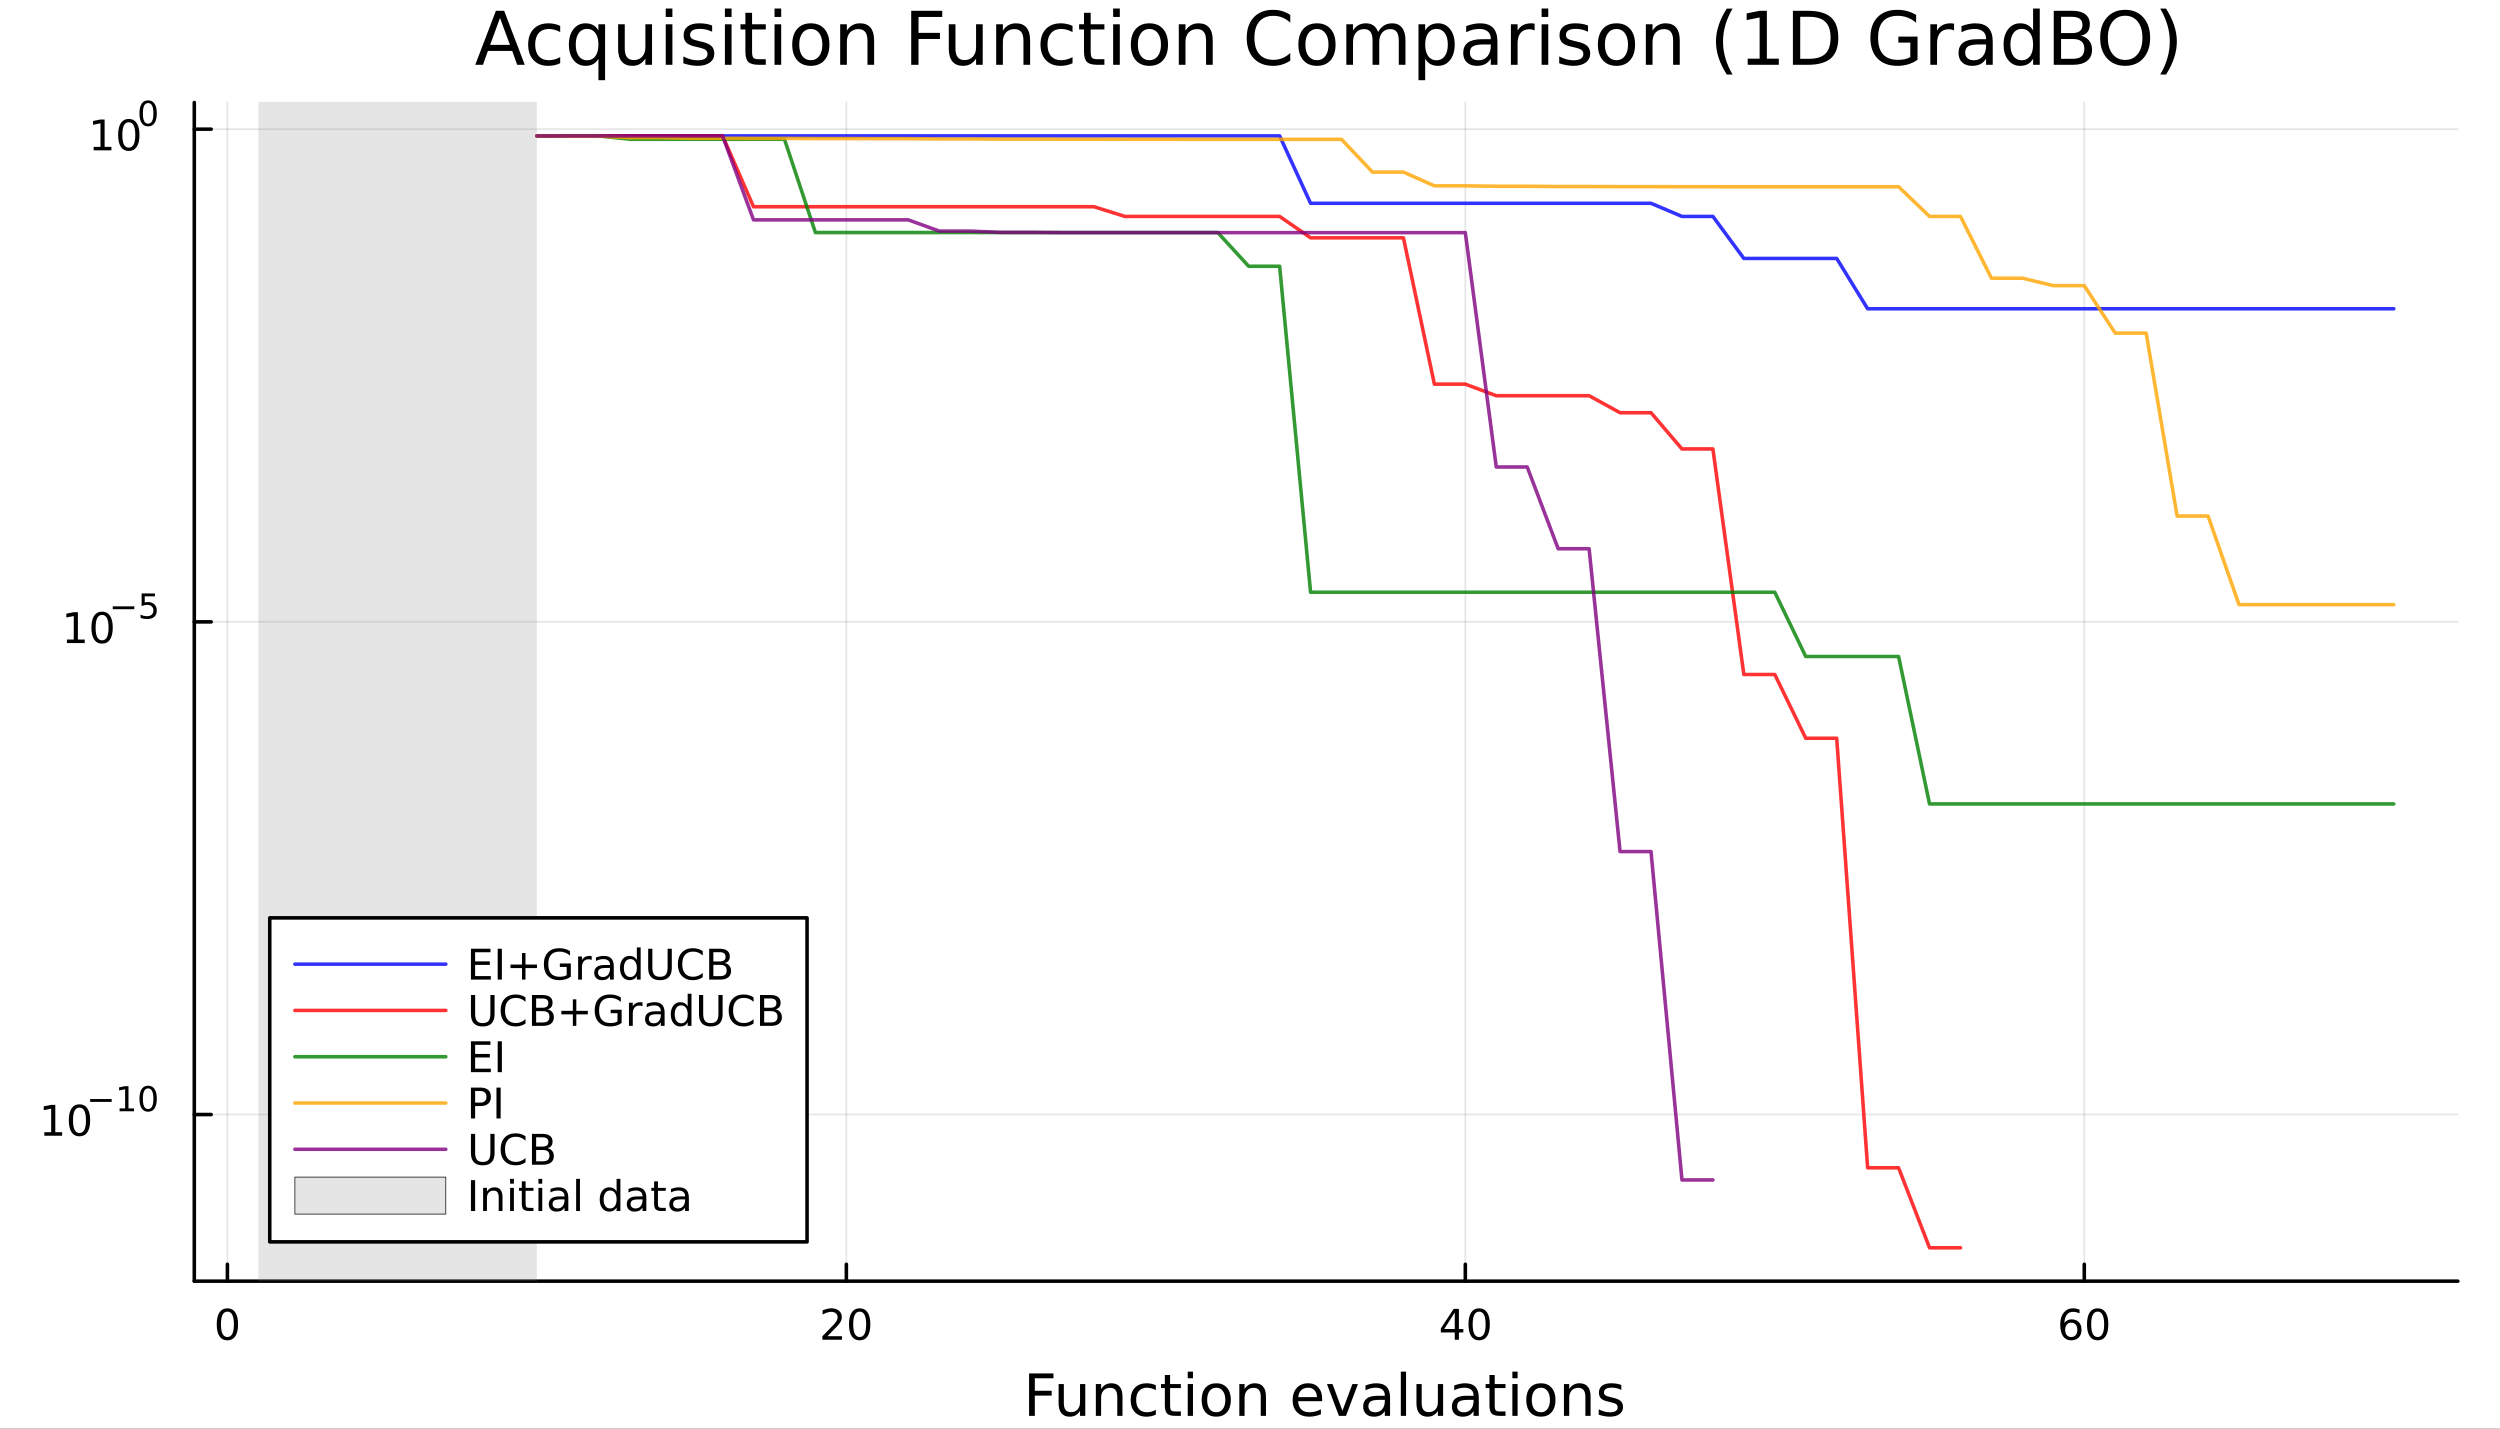 <?xml version="1.0" encoding="utf-8"?>
<svg xmlns="http://www.w3.org/2000/svg" xmlns:xlink="http://www.w3.org/1999/xlink" width="700" height="400" viewBox="0 0 2800 1600">
<rect x="0" y="0" width="2800" height="1600" fill="#333333" stroke="none"/>
<defs>
  <clipPath id="clip240">
    <rect x="0" y="0" width="2800" height="1600"/>
  </clipPath>
</defs>
<path clip-path="url(#clip240)" d="M0 1600 L2800 1600 L2800 0 L0 0  Z" fill="#ffffff" fill-rule="evenodd" fill-opacity="1"/>
<defs>
  <clipPath id="clip241">
    <rect x="560" y="0" width="1961" height="1600"/>
  </clipPath>
</defs>
<path clip-path="url(#clip240)" d="M217.607 1434.91 L2752.76 1434.91 L2752.76 114.832 L217.607 114.832  Z" fill="#ffffff" fill-rule="evenodd" fill-opacity="1"/>
<defs>
  <clipPath id="clip242">
    <rect x="217" y="114" width="2536" height="1321"/>
  </clipPath>
</defs>
<polyline clip-path="url(#clip242)" style="stroke:#000000; stroke-linecap:round; stroke-linejoin:round; stroke-width:2; stroke-opacity:0.1; fill:none" points="254.695,1434.91 254.695,114.832 "/>
<polyline clip-path="url(#clip242)" style="stroke:#000000; stroke-linecap:round; stroke-linejoin:round; stroke-width:2; stroke-opacity:0.1; fill:none" points="947.927,1434.91 947.927,114.832 "/>
<polyline clip-path="url(#clip242)" style="stroke:#000000; stroke-linecap:round; stroke-linejoin:round; stroke-width:2; stroke-opacity:0.1; fill:none" points="1641.16,1434.91 1641.16,114.832 "/>
<polyline clip-path="url(#clip242)" style="stroke:#000000; stroke-linecap:round; stroke-linejoin:round; stroke-width:2; stroke-opacity:0.1; fill:none" points="2334.39,1434.91 2334.39,114.832 "/>
<polyline clip-path="url(#clip242)" style="stroke:#000000; stroke-linecap:round; stroke-linejoin:round; stroke-width:2; stroke-opacity:0.1; fill:none" points="217.607,1248.28 2752.76,1248.28 "/>
<polyline clip-path="url(#clip242)" style="stroke:#000000; stroke-linecap:round; stroke-linejoin:round; stroke-width:2; stroke-opacity:0.1; fill:none" points="217.607,696.474 2752.76,696.474 "/>
<polyline clip-path="url(#clip242)" style="stroke:#000000; stroke-linecap:round; stroke-linejoin:round; stroke-width:2; stroke-opacity:0.1; fill:none" points="217.607,144.672 2752.76,144.672 "/>
<polyline clip-path="url(#clip240)" style="stroke:#000000; stroke-linecap:round; stroke-linejoin:round; stroke-width:4; stroke-opacity:1; fill:none" points="217.607,1434.91 2752.76,1434.91 "/>
<polyline clip-path="url(#clip240)" style="stroke:#000000; stroke-linecap:round; stroke-linejoin:round; stroke-width:4; stroke-opacity:1; fill:none" points="254.695,1434.91 254.695,1416.01 "/>
<polyline clip-path="url(#clip240)" style="stroke:#000000; stroke-linecap:round; stroke-linejoin:round; stroke-width:4; stroke-opacity:1; fill:none" points="947.927,1434.91 947.927,1416.01 "/>
<polyline clip-path="url(#clip240)" style="stroke:#000000; stroke-linecap:round; stroke-linejoin:round; stroke-width:4; stroke-opacity:1; fill:none" points="1641.16,1434.91 1641.16,1416.01 "/>
<polyline clip-path="url(#clip240)" style="stroke:#000000; stroke-linecap:round; stroke-linejoin:round; stroke-width:4; stroke-opacity:1; fill:none" points="2334.39,1434.91 2334.39,1416.01 "/>
<path clip-path="url(#clip240)" d="M254.695 1469.02 Q251.084 1469.02 249.256 1472.59 Q247.45 1476.13 247.45 1483.26 Q247.45 1490.37 249.256 1493.93 Q251.084 1497.47 254.695 1497.47 Q258.33 1497.47 260.135 1493.93 Q261.964 1490.37 261.964 1483.26 Q261.964 1476.13 260.135 1472.59 Q258.33 1469.02 254.695 1469.02 M254.695 1465.32 Q260.506 1465.32 263.561 1469.93 Q266.64 1474.51 266.64 1483.26 Q266.64 1491.99 263.561 1496.59 Q260.506 1501.18 254.695 1501.18 Q248.885 1501.18 245.807 1496.59 Q242.751 1491.99 242.751 1483.26 Q242.751 1474.51 245.807 1469.93 Q248.885 1465.32 254.695 1465.32 Z" fill="#000000" fill-rule="nonzero" fill-opacity="1" /><path clip-path="url(#clip240)" d="M926.7 1496.57 L943.02 1496.57 L943.02 1500.51 L921.075 1500.51 L921.075 1496.57 Q923.737 1493.82 928.321 1489.19 Q932.927 1484.53 934.108 1483.19 Q936.353 1480.67 937.233 1478.93 Q938.135 1477.17 938.135 1475.48 Q938.135 1472.73 936.191 1470.99 Q934.27 1469.26 931.168 1469.26 Q928.969 1469.26 926.515 1470.02 Q924.085 1470.78 921.307 1472.33 L921.307 1467.61 Q924.131 1466.48 926.585 1465.9 Q929.038 1465.32 931.075 1465.32 Q936.446 1465.32 939.64 1468.01 Q942.835 1470.69 942.835 1475.18 Q942.835 1477.31 942.024 1479.23 Q941.237 1481.13 939.131 1483.72 Q938.552 1484.39 935.45 1487.61 Q932.348 1490.81 926.7 1496.57 Z" fill="#000000" fill-rule="nonzero" fill-opacity="1" /><path clip-path="url(#clip240)" d="M962.834 1469.02 Q959.223 1469.02 957.395 1472.59 Q955.589 1476.13 955.589 1483.26 Q955.589 1490.37 957.395 1493.93 Q959.223 1497.47 962.834 1497.47 Q966.469 1497.47 968.274 1493.93 Q970.103 1490.37 970.103 1483.26 Q970.103 1476.13 968.274 1472.59 Q966.469 1469.02 962.834 1469.02 M962.834 1465.32 Q968.645 1465.32 971.7 1469.93 Q974.779 1474.51 974.779 1483.26 Q974.779 1491.99 971.7 1496.59 Q968.645 1501.18 962.834 1501.18 Q957.024 1501.18 953.946 1496.59 Q950.89 1491.99 950.89 1483.26 Q950.89 1474.51 953.946 1469.93 Q957.024 1465.32 962.834 1465.32 Z" fill="#000000" fill-rule="nonzero" fill-opacity="1" /><path clip-path="url(#clip240)" d="M1629.33 1470.02 L1617.52 1488.47 L1629.33 1488.47 L1629.33 1470.02 M1628.1 1465.95 L1633.98 1465.95 L1633.98 1488.47 L1638.91 1488.47 L1638.91 1492.36 L1633.98 1492.36 L1633.98 1500.51 L1629.33 1500.51 L1629.33 1492.36 L1613.73 1492.36 L1613.73 1487.84 L1628.1 1465.95 Z" fill="#000000" fill-rule="nonzero" fill-opacity="1" /><path clip-path="url(#clip240)" d="M1656.64 1469.02 Q1653.03 1469.02 1651.21 1472.59 Q1649.4 1476.13 1649.4 1483.26 Q1649.4 1490.37 1651.21 1493.93 Q1653.03 1497.47 1656.64 1497.47 Q1660.28 1497.47 1662.08 1493.93 Q1663.91 1490.37 1663.91 1483.26 Q1663.91 1476.13 1662.08 1472.59 Q1660.28 1469.02 1656.64 1469.02 M1656.64 1465.32 Q1662.46 1465.32 1665.51 1469.93 Q1668.59 1474.51 1668.59 1483.26 Q1668.59 1491.99 1665.51 1496.59 Q1662.46 1501.18 1656.64 1501.18 Q1650.83 1501.18 1647.76 1496.59 Q1644.7 1491.99 1644.7 1483.26 Q1644.7 1474.51 1647.76 1469.93 Q1650.83 1465.32 1656.64 1465.32 Z" fill="#000000" fill-rule="nonzero" fill-opacity="1" /><path clip-path="url(#clip240)" d="M2319.8 1481.36 Q2316.65 1481.36 2314.8 1483.51 Q2312.97 1485.67 2312.97 1489.42 Q2312.97 1493.14 2314.8 1495.32 Q2316.65 1497.47 2319.8 1497.47 Q2322.94 1497.47 2324.77 1495.32 Q2326.62 1493.14 2326.62 1489.42 Q2326.62 1485.67 2324.77 1483.51 Q2322.94 1481.36 2319.8 1481.36 M2329.08 1466.71 L2329.08 1470.97 Q2327.32 1470.14 2325.51 1469.7 Q2323.73 1469.26 2321.97 1469.26 Q2317.34 1469.26 2314.89 1472.38 Q2312.46 1475.51 2312.11 1481.83 Q2313.48 1479.81 2315.54 1478.75 Q2317.6 1477.66 2320.07 1477.66 Q2325.28 1477.66 2328.29 1480.83 Q2331.32 1483.98 2331.32 1489.42 Q2331.32 1494.74 2328.18 1497.96 Q2325.03 1501.18 2319.8 1501.18 Q2313.8 1501.18 2310.63 1496.59 Q2307.46 1491.99 2307.46 1483.26 Q2307.46 1475.07 2311.35 1470.2 Q2315.24 1465.32 2321.79 1465.32 Q2323.55 1465.32 2325.33 1465.67 Q2327.13 1466.02 2329.08 1466.71 Z" fill="#000000" fill-rule="nonzero" fill-opacity="1" /><path clip-path="url(#clip240)" d="M2349.38 1469.02 Q2345.77 1469.02 2343.94 1472.59 Q2342.13 1476.13 2342.13 1483.26 Q2342.13 1490.37 2343.94 1493.93 Q2345.77 1497.47 2349.38 1497.47 Q2353.01 1497.47 2354.82 1493.93 Q2356.65 1490.37 2356.65 1483.26 Q2356.65 1476.13 2354.82 1472.59 Q2353.01 1469.02 2349.38 1469.02 M2349.38 1465.32 Q2355.19 1465.32 2358.24 1469.93 Q2361.32 1474.51 2361.32 1483.26 Q2361.32 1491.99 2358.24 1496.59 Q2355.19 1501.18 2349.38 1501.18 Q2343.57 1501.18 2340.49 1496.59 Q2337.43 1491.99 2337.43 1483.26 Q2337.43 1474.51 2340.49 1469.93 Q2343.57 1465.32 2349.38 1465.32 Z" fill="#000000" fill-rule="nonzero" fill-opacity="1" /><path clip-path="url(#clip240)" d="M1152.57 1538.25 L1179.88 1538.25 L1179.88 1543.66 L1159 1543.66 L1159 1557.66 L1177.85 1557.66 L1177.85 1563.08 L1159 1563.08 L1159 1585.77 L1152.57 1585.77 L1152.57 1538.25 Z" fill="#000000" fill-rule="nonzero" fill-opacity="1" /><path clip-path="url(#clip240)" d="M1185.64 1571.7 L1185.64 1550.12 L1191.5 1550.12 L1191.5 1571.48 Q1191.5 1576.54 1193.47 1579.09 Q1195.45 1581.6 1199.39 1581.6 Q1204.14 1581.6 1206.87 1578.58 Q1209.64 1575.55 1209.64 1570.33 L1209.64 1550.12 L1215.5 1550.12 L1215.5 1585.77 L1209.64 1585.77 L1209.64 1580.3 Q1207.51 1583.54 1204.68 1585.13 Q1201.88 1586.69 1198.15 1586.69 Q1192.01 1586.69 1188.83 1582.87 Q1185.64 1579.05 1185.64 1571.7 M1200.38 1549.26 L1200.38 1549.26 Z" fill="#000000" fill-rule="nonzero" fill-opacity="1" /><path clip-path="url(#clip240)" d="M1257.19 1564.25 L1257.19 1585.77 L1251.34 1585.77 L1251.34 1564.44 Q1251.34 1559.38 1249.36 1556.87 Q1247.39 1554.35 1243.44 1554.35 Q1238.7 1554.35 1235.96 1557.38 Q1233.23 1560.4 1233.23 1565.62 L1233.23 1585.77 L1227.34 1585.77 L1227.34 1550.12 L1233.23 1550.12 L1233.23 1555.66 Q1235.33 1552.45 1238.16 1550.85 Q1241.03 1549.26 1244.75 1549.26 Q1250.89 1549.26 1254.04 1553.08 Q1257.19 1556.87 1257.19 1564.25 Z" fill="#000000" fill-rule="nonzero" fill-opacity="1" /><path clip-path="url(#clip240)" d="M1294.53 1551.49 L1294.53 1556.96 Q1292.05 1555.6 1289.53 1554.93 Q1287.05 1554.23 1284.5 1554.23 Q1278.81 1554.23 1275.65 1557.86 Q1272.5 1561.45 1272.5 1567.98 Q1272.5 1574.5 1275.65 1578.13 Q1278.81 1581.73 1284.5 1581.73 Q1287.05 1581.73 1289.53 1581.06 Q1292.05 1580.36 1294.53 1578.99 L1294.53 1584.4 Q1292.08 1585.55 1289.44 1586.12 Q1286.83 1586.69 1283.87 1586.69 Q1275.81 1586.69 1271.07 1581.63 Q1266.33 1576.57 1266.33 1567.98 Q1266.33 1559.26 1271.1 1554.26 Q1275.91 1549.26 1284.25 1549.26 Q1286.95 1549.26 1289.53 1549.84 Q1292.11 1550.38 1294.53 1551.49 Z" fill="#000000" fill-rule="nonzero" fill-opacity="1" /><path clip-path="url(#clip240)" d="M1310.51 1540 L1310.51 1550.12 L1322.57 1550.12 L1322.57 1554.67 L1310.51 1554.67 L1310.51 1574.02 Q1310.51 1578.39 1311.68 1579.63 Q1312.89 1580.87 1316.55 1580.87 L1322.57 1580.87 L1322.57 1585.77 L1316.55 1585.77 Q1309.77 1585.77 1307.2 1583.26 Q1304.62 1580.71 1304.62 1574.02 L1304.62 1554.67 L1300.32 1554.67 L1300.32 1550.12 L1304.62 1550.12 L1304.62 1540 L1310.51 1540 Z" fill="#000000" fill-rule="nonzero" fill-opacity="1" /><path clip-path="url(#clip240)" d="M1330.27 1550.12 L1336.13 1550.12 L1336.13 1585.77 L1330.27 1585.77 L1330.27 1550.12 M1330.27 1536.24 L1336.13 1536.24 L1336.13 1543.66 L1330.27 1543.66 L1330.27 1536.24 Z" fill="#000000" fill-rule="nonzero" fill-opacity="1" /><path clip-path="url(#clip240)" d="M1362.2 1554.23 Q1357.49 1554.23 1354.75 1557.92 Q1352.01 1561.58 1352.01 1567.98 Q1352.01 1574.37 1354.72 1578.07 Q1357.45 1581.73 1362.2 1581.73 Q1366.88 1581.73 1369.61 1578.04 Q1372.35 1574.34 1372.35 1567.98 Q1372.35 1561.64 1369.61 1557.95 Q1366.88 1554.23 1362.2 1554.23 M1362.2 1549.26 Q1369.84 1549.26 1374.2 1554.23 Q1378.56 1559.19 1378.56 1567.98 Q1378.56 1576.73 1374.2 1581.73 Q1369.84 1586.69 1362.2 1586.69 Q1354.53 1586.69 1350.17 1581.73 Q1345.84 1576.73 1345.84 1567.98 Q1345.84 1559.19 1350.17 1554.23 Q1354.53 1549.26 1362.2 1549.26 Z" fill="#000000" fill-rule="nonzero" fill-opacity="1" /><path clip-path="url(#clip240)" d="M1417.9 1564.25 L1417.9 1585.77 L1412.04 1585.77 L1412.04 1564.44 Q1412.04 1559.38 1410.07 1556.87 Q1408.09 1554.35 1404.15 1554.35 Q1399.4 1554.35 1396.67 1557.38 Q1393.93 1560.4 1393.93 1565.62 L1393.93 1585.77 L1388.04 1585.77 L1388.04 1550.12 L1393.93 1550.12 L1393.93 1555.66 Q1396.03 1552.45 1398.86 1550.85 Q1401.73 1549.26 1405.45 1549.26 Q1411.59 1549.26 1414.75 1553.08 Q1417.9 1556.87 1417.9 1564.25 Z" fill="#000000" fill-rule="nonzero" fill-opacity="1" /><path clip-path="url(#clip240)" d="M1480.79 1566.48 L1480.79 1569.35 L1453.86 1569.35 Q1454.24 1575.39 1457.49 1578.58 Q1460.77 1581.73 1466.59 1581.73 Q1469.97 1581.73 1473.12 1580.9 Q1476.3 1580.07 1479.42 1578.42 L1479.42 1583.96 Q1476.27 1585.29 1472.96 1585.99 Q1469.65 1586.69 1466.24 1586.69 Q1457.71 1586.69 1452.72 1581.73 Q1447.75 1576.76 1447.75 1568.3 Q1447.75 1559.54 1452.46 1554.42 Q1457.2 1549.26 1465.23 1549.26 Q1472.42 1549.26 1476.59 1553.91 Q1480.79 1558.52 1480.79 1566.48 M1474.93 1564.76 Q1474.87 1559.96 1472.23 1557.09 Q1469.62 1554.23 1465.29 1554.23 Q1460.39 1554.23 1457.43 1557 Q1454.5 1559.77 1454.05 1564.79 L1474.93 1564.76 Z" fill="#000000" fill-rule="nonzero" fill-opacity="1" /><path clip-path="url(#clip240)" d="M1486.2 1550.12 L1492.41 1550.12 L1503.55 1580.04 L1514.69 1550.12 L1520.89 1550.12 L1507.53 1585.77 L1499.57 1585.77 L1486.2 1550.12 Z" fill="#000000" fill-rule="nonzero" fill-opacity="1" /><path clip-path="url(#clip240)" d="M1545.18 1567.85 Q1538.08 1567.85 1535.34 1569.47 Q1532.61 1571.1 1532.61 1575.01 Q1532.61 1578.13 1534.64 1579.98 Q1536.71 1581.79 1540.25 1581.79 Q1545.11 1581.79 1548.04 1578.35 Q1551 1574.88 1551 1569.16 L1551 1567.85 L1545.18 1567.85 M1556.86 1565.43 L1556.86 1585.77 L1551 1585.77 L1551 1580.36 Q1549 1583.61 1546.01 1585.16 Q1543.01 1586.69 1538.69 1586.69 Q1533.21 1586.69 1529.96 1583.64 Q1526.75 1580.55 1526.75 1575.39 Q1526.75 1569.38 1530.76 1566.32 Q1534.8 1563.27 1542.79 1563.27 L1551 1563.27 L1551 1562.69 Q1551 1558.65 1548.33 1556.46 Q1545.69 1554.23 1540.88 1554.23 Q1537.83 1554.23 1534.93 1554.96 Q1532.03 1555.69 1529.36 1557.16 L1529.36 1551.74 Q1532.57 1550.5 1535.6 1549.9 Q1538.62 1549.26 1541.49 1549.26 Q1549.22 1549.26 1553.04 1553.27 Q1556.86 1557.28 1556.86 1565.43 Z" fill="#000000" fill-rule="nonzero" fill-opacity="1" /><path clip-path="url(#clip240)" d="M1568.92 1536.24 L1574.78 1536.24 L1574.78 1585.77 L1568.92 1585.77 L1568.92 1536.24 Z" fill="#000000" fill-rule="nonzero" fill-opacity="1" /><path clip-path="url(#clip240)" d="M1586.43 1571.7 L1586.43 1550.12 L1592.28 1550.12 L1592.28 1571.48 Q1592.28 1576.54 1594.26 1579.09 Q1596.23 1581.6 1600.18 1581.6 Q1604.92 1581.6 1607.66 1578.58 Q1610.43 1575.55 1610.43 1570.33 L1610.43 1550.12 L1616.28 1550.12 L1616.28 1585.77 L1610.43 1585.77 L1610.43 1580.3 Q1608.29 1583.54 1605.46 1585.13 Q1602.66 1586.69 1598.94 1586.69 Q1592.79 1586.69 1589.61 1582.87 Q1586.43 1579.05 1586.43 1571.7 M1601.16 1549.26 L1601.16 1549.26 Z" fill="#000000" fill-rule="nonzero" fill-opacity="1" /><path clip-path="url(#clip240)" d="M1644.55 1567.85 Q1637.45 1567.85 1634.71 1569.47 Q1631.97 1571.1 1631.97 1575.01 Q1631.97 1578.13 1634.01 1579.98 Q1636.08 1581.79 1639.61 1581.79 Q1644.48 1581.79 1647.41 1578.35 Q1650.37 1574.88 1650.37 1569.16 L1650.37 1567.85 L1644.55 1567.85 M1656.23 1565.43 L1656.23 1585.77 L1650.37 1585.77 L1650.37 1580.36 Q1648.37 1583.61 1645.37 1585.16 Q1642.38 1586.69 1638.05 1586.69 Q1632.58 1586.69 1629.33 1583.64 Q1626.12 1580.55 1626.12 1575.39 Q1626.12 1569.38 1630.13 1566.32 Q1634.17 1563.27 1642.16 1563.27 L1650.37 1563.27 L1650.37 1562.69 Q1650.37 1558.65 1647.7 1556.46 Q1645.06 1554.23 1640.25 1554.23 Q1637.19 1554.23 1634.3 1554.96 Q1631.4 1555.69 1628.73 1557.16 L1628.73 1551.74 Q1631.94 1550.5 1634.97 1549.9 Q1637.99 1549.26 1640.86 1549.26 Q1648.59 1549.26 1652.41 1553.27 Q1656.23 1557.28 1656.23 1565.43 Z" fill="#000000" fill-rule="nonzero" fill-opacity="1" /><path clip-path="url(#clip240)" d="M1674.08 1540 L1674.08 1550.12 L1686.15 1550.12 L1686.15 1554.67 L1674.08 1554.67 L1674.08 1574.02 Q1674.08 1578.39 1675.26 1579.63 Q1676.47 1580.87 1680.13 1580.87 L1686.15 1580.87 L1686.15 1585.77 L1680.13 1585.77 Q1673.35 1585.77 1670.77 1583.26 Q1668.2 1580.71 1668.2 1574.02 L1668.2 1554.67 L1663.9 1554.67 L1663.9 1550.12 L1668.2 1550.12 L1668.2 1540 L1674.08 1540 Z" fill="#000000" fill-rule="nonzero" fill-opacity="1" /><path clip-path="url(#clip240)" d="M1693.85 1550.12 L1699.71 1550.12 L1699.71 1585.77 L1693.85 1585.77 L1693.85 1550.12 M1693.85 1536.24 L1699.71 1536.24 L1699.71 1543.66 L1693.85 1543.66 L1693.85 1536.24 Z" fill="#000000" fill-rule="nonzero" fill-opacity="1" /><path clip-path="url(#clip240)" d="M1725.77 1554.23 Q1721.06 1554.23 1718.33 1557.92 Q1715.59 1561.58 1715.59 1567.98 Q1715.59 1574.37 1718.29 1578.07 Q1721.03 1581.73 1725.77 1581.73 Q1730.45 1581.73 1733.19 1578.04 Q1735.93 1574.34 1735.93 1567.98 Q1735.93 1561.64 1733.19 1557.95 Q1730.45 1554.23 1725.77 1554.23 M1725.77 1549.26 Q1733.41 1549.26 1737.77 1554.23 Q1742.13 1559.19 1742.13 1567.98 Q1742.13 1576.73 1737.77 1581.73 Q1733.41 1586.69 1725.77 1586.69 Q1718.1 1586.69 1713.74 1581.73 Q1709.41 1576.73 1709.41 1567.98 Q1709.41 1559.19 1713.74 1554.23 Q1718.1 1549.26 1725.77 1549.26 Z" fill="#000000" fill-rule="nonzero" fill-opacity="1" /><path clip-path="url(#clip240)" d="M1781.47 1564.25 L1781.47 1585.77 L1775.62 1585.77 L1775.62 1564.44 Q1775.62 1559.38 1773.64 1556.87 Q1771.67 1554.35 1767.72 1554.35 Q1762.98 1554.35 1760.24 1557.38 Q1757.51 1560.4 1757.51 1565.62 L1757.51 1585.77 L1751.62 1585.77 L1751.62 1550.12 L1757.51 1550.12 L1757.51 1555.66 Q1759.61 1552.45 1762.44 1550.85 Q1765.3 1549.26 1769.03 1549.26 Q1775.17 1549.26 1778.32 1553.08 Q1781.47 1556.87 1781.47 1564.25 Z" fill="#000000" fill-rule="nonzero" fill-opacity="1" /><path clip-path="url(#clip240)" d="M1815.88 1551.17 L1815.88 1556.71 Q1813.4 1555.44 1810.72 1554.8 Q1808.05 1554.16 1805.19 1554.16 Q1800.83 1554.16 1798.63 1555.5 Q1796.46 1556.84 1796.46 1559.51 Q1796.46 1561.55 1798.02 1562.73 Q1799.58 1563.87 1804.29 1564.92 L1806.3 1565.37 Q1812.54 1566.7 1815.15 1569.16 Q1817.79 1571.57 1817.79 1575.93 Q1817.79 1580.9 1813.84 1583.8 Q1809.93 1586.69 1803.05 1586.69 Q1800.19 1586.69 1797.07 1586.12 Q1793.98 1585.58 1790.54 1584.46 L1790.54 1578.42 Q1793.79 1580.1 1796.94 1580.96 Q1800.09 1581.79 1803.18 1581.79 Q1807.32 1581.79 1809.55 1580.39 Q1811.77 1578.96 1811.77 1576.38 Q1811.77 1573.99 1810.15 1572.72 Q1808.56 1571.45 1803.12 1570.27 L1801.08 1569.79 Q1795.64 1568.65 1793.22 1566.29 Q1790.8 1563.9 1790.8 1559.77 Q1790.8 1554.74 1794.36 1552 Q1797.93 1549.26 1804.49 1549.26 Q1807.73 1549.26 1810.6 1549.74 Q1813.46 1550.22 1815.88 1551.17 Z" fill="#000000" fill-rule="nonzero" fill-opacity="1" /><polyline clip-path="url(#clip240)" style="stroke:#000000; stroke-linecap:round; stroke-linejoin:round; stroke-width:4; stroke-opacity:1; fill:none" points="217.607,1434.91 217.607,114.832 "/>
<polyline clip-path="url(#clip240)" style="stroke:#000000; stroke-linecap:round; stroke-linejoin:round; stroke-width:4; stroke-opacity:1; fill:none" points="217.607,1248.28 236.505,1248.28 "/>
<polyline clip-path="url(#clip240)" style="stroke:#000000; stroke-linecap:round; stroke-linejoin:round; stroke-width:4; stroke-opacity:1; fill:none" points="217.607,696.474 236.505,696.474 "/>
<polyline clip-path="url(#clip240)" style="stroke:#000000; stroke-linecap:round; stroke-linejoin:round; stroke-width:4; stroke-opacity:1; fill:none" points="217.607,144.672 236.505,144.672 "/>
<path clip-path="url(#clip240)" d="M49.663 1268.07 L57.302 1268.07 L57.302 1241.7 L48.992 1243.37 L48.992 1239.11 L57.256 1237.44 L61.932 1237.44 L61.932 1268.07 L69.571 1268.07 L69.571 1272 L49.663 1272 L49.663 1268.07 Z" fill="#000000" fill-rule="nonzero" fill-opacity="1" /><path clip-path="url(#clip240)" d="M89.015 1240.52 Q85.404 1240.52 83.575 1244.09 Q81.77 1247.63 81.77 1254.76 Q81.77 1261.87 83.575 1265.43 Q85.404 1268.97 89.015 1268.97 Q92.649 1268.97 94.455 1265.43 Q96.284 1261.87 96.284 1254.76 Q96.284 1247.63 94.455 1244.09 Q92.649 1240.52 89.015 1240.52 M89.015 1236.82 Q94.825 1236.82 97.881 1241.43 Q100.959 1246.01 100.959 1254.76 Q100.959 1263.49 97.881 1268.09 Q94.825 1272.68 89.015 1272.68 Q83.205 1272.68 80.126 1268.09 Q77.071 1263.49 77.071 1254.76 Q77.071 1246.01 80.126 1241.43 Q83.205 1236.82 89.015 1236.82 Z" fill="#000000" fill-rule="nonzero" fill-opacity="1" /><path clip-path="url(#clip240)" d="M100.959 1230.92 L125.071 1230.92 L125.071 1234.12 L100.959 1234.12 L100.959 1230.92 Z" fill="#000000" fill-rule="nonzero" fill-opacity="1" /><path clip-path="url(#clip240)" d="M133.929 1241.4 L140.136 1241.4 L140.136 1219.97 L133.384 1221.33 L133.384 1217.87 L140.098 1216.51 L143.898 1216.51 L143.898 1241.4 L150.104 1241.4 L150.104 1244.59 L133.929 1244.59 L133.929 1241.4 Z" fill="#000000" fill-rule="nonzero" fill-opacity="1" /><path clip-path="url(#clip240)" d="M165.903 1219.02 Q162.969 1219.02 161.483 1221.91 Q160.016 1224.79 160.016 1230.58 Q160.016 1236.36 161.483 1239.25 Q162.969 1242.13 165.903 1242.13 Q168.855 1242.13 170.322 1239.25 Q171.808 1236.36 171.808 1230.58 Q171.808 1224.79 170.322 1221.91 Q168.855 1219.02 165.903 1219.02 M165.903 1216.01 Q170.623 1216.01 173.106 1219.75 Q175.607 1223.47 175.607 1230.58 Q175.607 1237.67 173.106 1241.42 Q170.623 1245.14 165.903 1245.14 Q161.182 1245.14 158.68 1241.42 Q156.198 1237.67 156.198 1230.58 Q156.198 1223.47 158.68 1219.75 Q161.182 1216.01 165.903 1216.01 Z" fill="#000000" fill-rule="nonzero" fill-opacity="1" /><path clip-path="url(#clip240)" d="M74.979 716.267 L82.618 716.267 L82.618 689.901 L74.307 691.568 L74.307 687.309 L82.571 685.642 L87.247 685.642 L87.247 716.267 L94.886 716.267 L94.886 720.202 L74.979 720.202 L74.979 716.267 Z" fill="#000000" fill-rule="nonzero" fill-opacity="1" /><path clip-path="url(#clip240)" d="M114.33 688.721 Q110.719 688.721 108.891 692.285 Q107.085 695.827 107.085 702.957 Q107.085 710.063 108.891 713.628 Q110.719 717.169 114.33 717.169 Q117.965 717.169 119.77 713.628 Q121.599 710.063 121.599 702.957 Q121.599 695.827 119.77 692.285 Q117.965 688.721 114.33 688.721 M114.33 685.017 Q120.14 685.017 123.196 689.623 Q126.275 694.207 126.275 702.957 Q126.275 711.683 123.196 716.29 Q120.14 720.873 114.33 720.873 Q108.52 720.873 105.441 716.29 Q102.386 711.683 102.386 702.957 Q102.386 694.207 105.441 689.623 Q108.52 685.017 114.33 685.017 Z" fill="#000000" fill-rule="nonzero" fill-opacity="1" /><path clip-path="url(#clip240)" d="M126.275 679.118 L150.386 679.118 L150.386 682.316 L126.275 682.316 L126.275 679.118 Z" fill="#000000" fill-rule="nonzero" fill-opacity="1" /><path clip-path="url(#clip240)" d="M158.624 664.711 L173.539 664.711 L173.539 667.909 L162.103 667.909 L162.103 674.792 Q162.931 674.51 163.759 674.379 Q164.586 674.228 165.414 674.228 Q170.116 674.228 172.862 676.805 Q175.607 679.382 175.607 683.783 Q175.607 688.315 172.786 690.835 Q169.965 693.337 164.831 693.337 Q163.063 693.337 161.22 693.036 Q159.395 692.735 157.439 692.133 L157.439 688.315 Q159.132 689.237 160.937 689.688 Q162.743 690.14 164.755 690.14 Q168.009 690.14 169.909 688.428 Q171.808 686.717 171.808 683.783 Q171.808 680.849 169.909 679.137 Q168.009 677.425 164.755 677.425 Q163.232 677.425 161.709 677.764 Q160.204 678.103 158.624 678.817 L158.624 664.711 Z" fill="#000000" fill-rule="nonzero" fill-opacity="1" /><path clip-path="url(#clip240)" d="M104.902 164.464 L112.541 164.464 L112.541 138.099 L104.231 139.765 L104.231 135.506 L112.494 133.839 L117.17 133.839 L117.17 164.464 L124.809 164.464 L124.809 168.399 L104.902 168.399 L104.902 164.464 Z" fill="#000000" fill-rule="nonzero" fill-opacity="1" /><path clip-path="url(#clip240)" d="M144.253 136.918 Q140.642 136.918 138.814 140.483 Q137.008 144.024 137.008 151.154 Q137.008 158.261 138.814 161.825 Q140.642 165.367 144.253 165.367 Q147.888 165.367 149.693 161.825 Q151.522 158.261 151.522 151.154 Q151.522 144.024 149.693 140.483 Q147.888 136.918 144.253 136.918 M144.253 133.214 Q150.064 133.214 153.119 137.821 Q156.198 142.404 156.198 151.154 Q156.198 159.881 153.119 164.487 Q150.064 169.071 144.253 169.071 Q138.443 169.071 135.365 164.487 Q132.309 159.881 132.309 151.154 Q132.309 142.404 135.365 137.821 Q138.443 133.214 144.253 133.214 Z" fill="#000000" fill-rule="nonzero" fill-opacity="1" /><path clip-path="url(#clip240)" d="M165.903 115.41 Q162.969 115.41 161.483 118.307 Q160.016 121.184 160.016 126.977 Q160.016 132.751 161.483 135.648 Q162.969 138.525 165.903 138.525 Q168.855 138.525 170.322 135.648 Q171.808 132.751 171.808 126.977 Q171.808 121.184 170.322 118.307 Q168.855 115.41 165.903 115.41 M165.903 112.401 Q170.623 112.401 173.106 116.144 Q175.607 119.868 175.607 126.977 Q175.607 134.068 173.106 137.81 Q170.623 141.534 165.903 141.534 Q161.182 141.534 158.68 137.81 Q156.198 134.068 156.198 126.977 Q156.198 119.868 158.68 116.144 Q161.182 112.401 165.903 112.401 Z" fill="#000000" fill-rule="nonzero" fill-opacity="1" /><path clip-path="url(#clip240)" d="M560.016 20.157 L548.916 50.255 L571.156 50.255 L560.016 20.157 M555.398 12.096 L564.674 12.096 L587.724 72.576 L579.217 72.576 L573.708 57.061 L546.445 57.061 L540.936 72.576 L532.308 72.576 L555.398 12.096 Z" fill="#000000" fill-rule="nonzero" fill-opacity="1" /><path clip-path="url(#clip240)" d="M627.423 28.948 L627.423 35.915 Q624.263 34.173 621.063 33.323 Q617.903 32.431 614.663 32.431 Q607.412 32.431 603.401 37.05 Q599.391 41.627 599.391 49.931 Q599.391 58.236 603.401 62.854 Q607.412 67.431 614.663 67.431 Q617.903 67.431 621.063 66.581 Q624.263 65.689 627.423 63.948 L627.423 70.834 Q624.304 72.292 620.942 73.022 Q617.62 73.751 613.852 73.751 Q603.604 73.751 597.568 67.31 Q591.532 60.869 591.532 49.931 Q591.532 38.832 597.608 32.472 Q603.725 26.112 614.339 26.112 Q617.782 26.112 621.063 26.841 Q624.344 27.53 627.423 28.948 Z" fill="#000000" fill-rule="nonzero" fill-opacity="1" /><path clip-path="url(#clip240)" d="M644.842 49.931 Q644.842 58.155 648.204 62.854 Q651.607 67.512 657.521 67.512 Q663.436 67.512 666.838 62.854 Q670.241 58.155 670.241 49.931 Q670.241 41.708 666.838 37.05 Q663.436 32.35 657.521 32.35 Q651.607 32.35 648.204 37.05 Q644.842 41.708 644.842 49.931 M670.241 65.77 Q667.892 69.821 664.286 71.806 Q660.721 73.751 655.698 73.751 Q647.475 73.751 642.29 67.188 Q637.145 60.626 637.145 49.931 Q637.145 39.237 642.29 32.675 Q647.475 26.112 655.698 26.112 Q660.721 26.112 664.286 28.097 Q667.892 30.041 670.241 34.092 L670.241 27.206 L677.695 27.206 L677.695 89.833 L670.241 89.833 L670.241 65.77 Z" fill="#000000" fill-rule="nonzero" fill-opacity="1" /><path clip-path="url(#clip240)" d="M692.278 54.671 L692.278 27.206 L699.732 27.206 L699.732 54.387 Q699.732 60.828 702.243 64.069 Q704.755 67.269 709.778 67.269 Q715.814 67.269 719.297 63.421 Q722.822 59.573 722.822 52.929 L722.822 27.206 L730.275 27.206 L730.275 72.576 L722.822 72.576 L722.822 65.608 Q720.108 69.74 716.502 71.766 Q712.938 73.751 708.198 73.751 Q700.38 73.751 696.329 68.89 Q692.278 64.029 692.278 54.671 M711.034 26.112 L711.034 26.112 Z" fill="#000000" fill-rule="nonzero" fill-opacity="1" /><path clip-path="url(#clip240)" d="M745.628 27.206 L753.082 27.206 L753.082 72.576 L745.628 72.576 L745.628 27.206 M745.628 9.544 L753.082 9.544 L753.082 18.983 L745.628 18.983 L745.628 9.544 Z" fill="#000000" fill-rule="nonzero" fill-opacity="1" /><path clip-path="url(#clip240)" d="M797.601 28.543 L797.601 35.591 Q794.442 33.971 791.039 33.161 Q787.636 32.35 783.99 32.35 Q778.441 32.35 775.646 34.052 Q772.891 35.753 772.891 39.156 Q772.891 41.749 774.876 43.248 Q776.861 44.706 782.856 46.043 L785.408 46.61 Q793.348 48.311 796.67 51.43 Q800.032 54.509 800.032 60.059 Q800.032 66.378 795.009 70.064 Q790.026 73.751 781.276 73.751 Q777.631 73.751 773.661 73.022 Q769.731 72.333 765.356 70.915 L765.356 63.218 Q769.488 65.365 773.499 66.459 Q777.509 67.512 781.438 67.512 Q786.705 67.512 789.54 65.73 Q792.376 63.907 792.376 60.626 Q792.376 57.588 790.31 55.967 Q788.284 54.347 781.357 52.848 L778.765 52.24 Q771.838 50.782 768.759 47.785 Q765.68 44.746 765.68 39.48 Q765.68 33.08 770.217 29.596 Q774.754 26.112 783.099 26.112 Q787.231 26.112 790.877 26.72 Q794.523 27.327 797.601 28.543 Z" fill="#000000" fill-rule="nonzero" fill-opacity="1" /><path clip-path="url(#clip240)" d="M811.901 27.206 L819.355 27.206 L819.355 72.576 L811.901 72.576 L811.901 27.206 M811.901 9.544 L819.355 9.544 L819.355 18.983 L811.901 18.983 L811.901 9.544 Z" fill="#000000" fill-rule="nonzero" fill-opacity="1" /><path clip-path="url(#clip240)" d="M842.323 14.324 L842.323 27.206 L857.676 27.206 L857.676 32.999 L842.323 32.999 L842.323 57.628 Q842.323 63.178 843.822 64.758 Q845.362 66.338 850.02 66.338 L857.676 66.338 L857.676 72.576 L850.02 72.576 Q841.392 72.576 838.111 69.376 Q834.829 66.135 834.829 57.628 L834.829 32.999 L829.361 32.999 L829.361 27.206 L834.829 27.206 L834.829 14.324 L842.323 14.324 Z" fill="#000000" fill-rule="nonzero" fill-opacity="1" /><path clip-path="url(#clip240)" d="M867.48 27.206 L874.933 27.206 L874.933 72.576 L867.48 72.576 L867.48 27.206 M867.48 9.544 L874.933 9.544 L874.933 18.983 L867.48 18.983 L867.48 9.544 Z" fill="#000000" fill-rule="nonzero" fill-opacity="1" /><path clip-path="url(#clip240)" d="M908.11 32.431 Q902.115 32.431 898.631 37.131 Q895.147 41.789 895.147 49.931 Q895.147 58.074 898.591 62.773 Q902.074 67.431 908.11 67.431 Q914.065 67.431 917.549 62.732 Q921.033 58.033 921.033 49.931 Q921.033 41.87 917.549 37.171 Q914.065 32.431 908.11 32.431 M908.11 26.112 Q917.832 26.112 923.382 32.431 Q928.932 38.751 928.932 49.931 Q928.932 61.071 923.382 67.431 Q917.832 73.751 908.11 73.751 Q898.347 73.751 892.798 67.431 Q887.288 61.071 887.288 49.931 Q887.288 38.751 892.798 32.431 Q898.347 26.112 908.11 26.112 Z" fill="#000000" fill-rule="nonzero" fill-opacity="1" /><path clip-path="url(#clip240)" d="M979.001 45.192 L979.001 72.576 L971.547 72.576 L971.547 45.435 Q971.547 38.994 969.036 35.794 Q966.524 32.594 961.501 32.594 Q955.465 32.594 951.981 36.442 Q948.498 40.29 948.498 46.934 L948.498 72.576 L941.003 72.576 L941.003 27.206 L948.498 27.206 L948.498 34.254 Q951.171 30.163 954.777 28.138 Q958.422 26.112 963.162 26.112 Q970.98 26.112 974.991 30.973 Q979.001 35.794 979.001 45.192 Z" fill="#000000" fill-rule="nonzero" fill-opacity="1" /><path clip-path="url(#clip240)" d="M1020.56 12.096 L1055.32 12.096 L1055.32 18.983 L1028.75 18.983 L1028.75 36.806 L1052.73 36.806 L1052.73 43.693 L1028.75 43.693 L1028.75 72.576 L1020.56 72.576 L1020.56 12.096 Z" fill="#000000" fill-rule="nonzero" fill-opacity="1" /><path clip-path="url(#clip240)" d="M1062.65 54.671 L1062.65 27.206 L1070.11 27.206 L1070.11 54.387 Q1070.11 60.828 1072.62 64.069 Q1075.13 67.269 1080.15 67.269 Q1086.19 67.269 1089.67 63.421 Q1093.2 59.573 1093.2 52.929 L1093.2 27.206 L1100.65 27.206 L1100.65 72.576 L1093.2 72.576 L1093.2 65.608 Q1090.48 69.74 1086.88 71.766 Q1083.31 73.751 1078.57 73.751 Q1070.75 73.751 1066.7 68.89 Q1062.65 64.029 1062.65 54.671 M1081.41 26.112 L1081.41 26.112 Z" fill="#000000" fill-rule="nonzero" fill-opacity="1" /><path clip-path="url(#clip240)" d="M1153.72 45.192 L1153.72 72.576 L1146.26 72.576 L1146.26 45.435 Q1146.26 38.994 1143.75 35.794 Q1141.24 32.594 1136.22 32.594 Q1130.18 32.594 1126.7 36.442 Q1123.21 40.29 1123.21 46.934 L1123.21 72.576 L1115.72 72.576 L1115.72 27.206 L1123.21 27.206 L1123.21 34.254 Q1125.89 30.163 1129.49 28.138 Q1133.14 26.112 1137.88 26.112 Q1145.7 26.112 1149.71 30.973 Q1153.72 35.794 1153.72 45.192 Z" fill="#000000" fill-rule="nonzero" fill-opacity="1" /><path clip-path="url(#clip240)" d="M1201.23 28.948 L1201.23 35.915 Q1198.07 34.173 1194.87 33.323 Q1191.71 32.431 1188.47 32.431 Q1181.22 32.431 1177.21 37.05 Q1173.2 41.627 1173.2 49.931 Q1173.2 58.236 1177.21 62.854 Q1181.22 67.431 1188.47 67.431 Q1191.71 67.431 1194.87 66.581 Q1198.07 65.689 1201.23 63.948 L1201.23 70.834 Q1198.11 72.292 1194.75 73.022 Q1191.43 73.751 1187.66 73.751 Q1177.41 73.751 1171.38 67.31 Q1165.34 60.869 1165.34 49.931 Q1165.34 38.832 1171.42 32.472 Q1177.54 26.112 1188.15 26.112 Q1191.59 26.112 1194.87 26.841 Q1198.15 27.53 1201.23 28.948 Z" fill="#000000" fill-rule="nonzero" fill-opacity="1" /><path clip-path="url(#clip240)" d="M1221.57 14.324 L1221.57 27.206 L1236.92 27.206 L1236.92 32.999 L1221.57 32.999 L1221.57 57.628 Q1221.57 63.178 1223.07 64.758 Q1224.61 66.338 1229.27 66.338 L1236.92 66.338 L1236.92 72.576 L1229.27 72.576 Q1220.64 72.576 1217.36 69.376 Q1214.07 66.135 1214.07 57.628 L1214.07 32.999 L1208.61 32.999 L1208.61 27.206 L1214.07 27.206 L1214.07 14.324 L1221.57 14.324 Z" fill="#000000" fill-rule="nonzero" fill-opacity="1" /><path clip-path="url(#clip240)" d="M1246.73 27.206 L1254.18 27.206 L1254.18 72.576 L1246.73 72.576 L1246.73 27.206 M1246.73 9.544 L1254.18 9.544 L1254.18 18.983 L1246.73 18.983 L1246.73 9.544 Z" fill="#000000" fill-rule="nonzero" fill-opacity="1" /><path clip-path="url(#clip240)" d="M1287.36 32.431 Q1281.36 32.431 1277.88 37.131 Q1274.39 41.789 1274.39 49.931 Q1274.39 58.074 1277.84 62.773 Q1281.32 67.431 1287.36 67.431 Q1293.31 67.431 1296.79 62.732 Q1300.28 58.033 1300.28 49.931 Q1300.28 41.87 1296.79 37.171 Q1293.31 32.431 1287.36 32.431 M1287.36 26.112 Q1297.08 26.112 1302.63 32.431 Q1308.18 38.751 1308.18 49.931 Q1308.18 61.071 1302.63 67.431 Q1297.08 73.751 1287.36 73.751 Q1277.59 73.751 1272.04 67.431 Q1266.53 61.071 1266.53 49.931 Q1266.53 38.751 1272.04 32.431 Q1277.59 26.112 1287.36 26.112 Z" fill="#000000" fill-rule="nonzero" fill-opacity="1" /><path clip-path="url(#clip240)" d="M1358.25 45.192 L1358.25 72.576 L1350.79 72.576 L1350.79 45.435 Q1350.79 38.994 1348.28 35.794 Q1345.77 32.594 1340.75 32.594 Q1334.71 32.594 1331.23 36.442 Q1327.74 40.29 1327.74 46.934 L1327.74 72.576 L1320.25 72.576 L1320.25 27.206 L1327.74 27.206 L1327.74 34.254 Q1330.42 30.163 1334.02 28.138 Q1337.67 26.112 1342.41 26.112 Q1350.23 26.112 1354.24 30.973 Q1358.25 35.794 1358.25 45.192 Z" fill="#000000" fill-rule="nonzero" fill-opacity="1" /><path clip-path="url(#clip240)" d="M1445.1 16.755 L1445.1 25.383 Q1440.97 21.535 1436.27 19.631 Q1431.61 17.727 1426.34 17.727 Q1415.97 17.727 1410.46 24.087 Q1404.95 30.406 1404.95 42.397 Q1404.95 54.347 1410.46 60.707 Q1415.97 67.026 1426.34 67.026 Q1431.61 67.026 1436.27 65.122 Q1440.97 63.218 1445.1 59.37 L1445.1 67.918 Q1440.8 70.834 1435.98 72.292 Q1431.2 73.751 1425.86 73.751 Q1412.12 73.751 1404.22 65.365 Q1396.33 56.94 1396.33 42.397 Q1396.33 27.814 1404.22 19.428 Q1412.12 11.002 1425.86 11.002 Q1431.28 11.002 1436.06 12.461 Q1440.89 13.878 1445.1 16.755 Z" fill="#000000" fill-rule="nonzero" fill-opacity="1" /><path clip-path="url(#clip240)" d="M1474.99 32.431 Q1469 32.431 1465.51 37.131 Q1462.03 41.789 1462.03 49.931 Q1462.03 58.074 1465.47 62.773 Q1468.96 67.431 1474.99 67.431 Q1480.95 67.431 1484.43 62.732 Q1487.92 58.033 1487.92 49.931 Q1487.92 41.87 1484.43 37.171 Q1480.95 32.431 1474.99 32.431 M1474.99 26.112 Q1484.72 26.112 1490.27 32.431 Q1495.82 38.751 1495.82 49.931 Q1495.82 61.071 1490.27 67.431 Q1484.72 73.751 1474.99 73.751 Q1465.23 73.751 1459.68 67.431 Q1454.17 61.071 1454.17 49.931 Q1454.17 38.751 1459.68 32.431 Q1465.23 26.112 1474.99 26.112 Z" fill="#000000" fill-rule="nonzero" fill-opacity="1" /><path clip-path="url(#clip240)" d="M1543.49 35.915 Q1546.29 30.892 1550.18 28.502 Q1554.07 26.112 1559.33 26.112 Q1566.42 26.112 1570.27 31.095 Q1574.12 36.037 1574.12 45.192 L1574.12 72.576 L1566.63 72.576 L1566.63 45.435 Q1566.63 38.913 1564.32 35.753 Q1562.01 32.594 1557.27 32.594 Q1551.47 32.594 1548.11 36.442 Q1544.75 40.29 1544.75 46.934 L1544.75 72.576 L1537.26 72.576 L1537.26 45.435 Q1537.26 38.873 1534.95 35.753 Q1532.64 32.594 1527.82 32.594 Q1522.11 32.594 1518.74 36.482 Q1515.38 40.331 1515.38 46.934 L1515.38 72.576 L1507.89 72.576 L1507.89 27.206 L1515.38 27.206 L1515.38 34.254 Q1517.93 30.082 1521.5 28.097 Q1525.06 26.112 1529.96 26.112 Q1534.91 26.112 1538.35 28.624 Q1541.83 31.135 1543.49 35.915 Z" fill="#000000" fill-rule="nonzero" fill-opacity="1" /><path clip-path="url(#clip240)" d="M1596.2 65.77 L1596.2 89.833 L1588.7 89.833 L1588.7 27.206 L1596.2 27.206 L1596.2 34.092 Q1598.55 30.041 1602.11 28.097 Q1605.72 26.112 1610.7 26.112 Q1618.96 26.112 1624.11 32.675 Q1629.29 39.237 1629.29 49.931 Q1629.29 60.626 1624.11 67.188 Q1618.96 73.751 1610.7 73.751 Q1605.72 73.751 1602.11 71.806 Q1598.55 69.821 1596.2 65.77 M1621.56 49.931 Q1621.56 41.708 1618.15 37.05 Q1614.79 32.35 1608.88 32.35 Q1602.96 32.35 1599.56 37.05 Q1596.2 41.708 1596.2 49.931 Q1596.2 58.155 1599.56 62.854 Q1602.96 67.512 1608.88 67.512 Q1614.79 67.512 1618.15 62.854 Q1621.56 58.155 1621.56 49.931 Z" fill="#000000" fill-rule="nonzero" fill-opacity="1" /><path clip-path="url(#clip240)" d="M1662.27 49.769 Q1653.23 49.769 1649.75 51.835 Q1646.27 53.901 1646.27 58.884 Q1646.27 62.854 1648.86 65.203 Q1651.49 67.512 1655.99 67.512 Q1662.19 67.512 1665.91 63.137 Q1669.68 58.722 1669.68 51.43 L1669.68 49.769 L1662.27 49.769 M1677.13 46.691 L1677.13 72.576 L1669.68 72.576 L1669.68 65.689 Q1667.13 69.821 1663.32 71.806 Q1659.51 73.751 1654 73.751 Q1647.04 73.751 1642.9 69.862 Q1638.81 65.933 1638.81 59.37 Q1638.81 51.714 1643.92 47.825 Q1649.06 43.936 1659.23 43.936 L1669.68 43.936 L1669.68 43.207 Q1669.68 38.062 1666.28 35.267 Q1662.92 32.431 1656.8 32.431 Q1652.91 32.431 1649.22 33.363 Q1645.54 34.295 1642.13 36.158 L1642.13 29.272 Q1646.23 27.692 1650.07 26.922 Q1653.92 26.112 1657.57 26.112 Q1667.41 26.112 1672.27 31.216 Q1677.13 36.32 1677.13 46.691 Z" fill="#000000" fill-rule="nonzero" fill-opacity="1" /><path clip-path="url(#clip240)" d="M1718.78 34.173 Q1717.52 33.444 1716.02 33.12 Q1714.56 32.756 1712.78 32.756 Q1706.46 32.756 1703.06 36.888 Q1699.7 40.979 1699.7 48.676 L1699.7 72.576 L1692.2 72.576 L1692.2 27.206 L1699.7 27.206 L1699.7 34.254 Q1702.05 30.122 1705.81 28.138 Q1709.58 26.112 1714.97 26.112 Q1715.74 26.112 1716.67 26.234 Q1717.6 26.315 1718.74 26.517 L1718.78 34.173 Z" fill="#000000" fill-rule="nonzero" fill-opacity="1" /><path clip-path="url(#clip240)" d="M1726.6 27.206 L1734.05 27.206 L1734.05 72.576 L1726.6 72.576 L1726.6 27.206 M1726.6 9.544 L1734.05 9.544 L1734.05 18.983 L1726.6 18.983 L1726.6 9.544 Z" fill="#000000" fill-rule="nonzero" fill-opacity="1" /><path clip-path="url(#clip240)" d="M1778.57 28.543 L1778.57 35.591 Q1775.41 33.971 1772.01 33.161 Q1768.6 32.35 1764.96 32.35 Q1759.41 32.35 1756.61 34.052 Q1753.86 35.753 1753.86 39.156 Q1753.86 41.749 1755.84 43.248 Q1757.83 44.706 1763.82 46.043 L1766.38 46.61 Q1774.31 48.311 1777.64 51.43 Q1781 54.509 1781 60.059 Q1781 66.378 1775.98 70.064 Q1770.99 73.751 1762.24 73.751 Q1758.6 73.751 1754.63 73.022 Q1750.7 72.333 1746.32 70.915 L1746.32 63.218 Q1750.46 65.365 1754.47 66.459 Q1758.48 67.512 1762.41 67.512 Q1767.67 67.512 1770.51 65.73 Q1773.34 63.907 1773.34 60.626 Q1773.34 57.588 1771.28 55.967 Q1769.25 54.347 1762.32 52.848 L1759.73 52.24 Q1752.8 50.782 1749.73 47.785 Q1746.65 44.746 1746.65 39.48 Q1746.65 33.08 1751.18 29.596 Q1755.72 26.112 1764.07 26.112 Q1768.2 26.112 1771.84 26.72 Q1775.49 27.327 1778.57 28.543 Z" fill="#000000" fill-rule="nonzero" fill-opacity="1" /><path clip-path="url(#clip240)" d="M1810.45 32.431 Q1804.45 32.431 1800.97 37.131 Q1797.49 41.789 1797.49 49.931 Q1797.49 58.074 1800.93 62.773 Q1804.41 67.431 1810.45 67.431 Q1816.4 67.431 1819.89 62.732 Q1823.37 58.033 1823.37 49.931 Q1823.37 41.87 1819.89 37.171 Q1816.4 32.431 1810.45 32.431 M1810.45 26.112 Q1820.17 26.112 1825.72 32.431 Q1831.27 38.751 1831.27 49.931 Q1831.27 61.071 1825.72 67.431 Q1820.17 73.751 1810.45 73.751 Q1800.69 73.751 1795.14 67.431 Q1789.63 61.071 1789.63 49.931 Q1789.63 38.751 1795.14 32.431 Q1800.69 26.112 1810.45 26.112 Z" fill="#000000" fill-rule="nonzero" fill-opacity="1" /><path clip-path="url(#clip240)" d="M1881.34 45.192 L1881.34 72.576 L1873.89 72.576 L1873.89 45.435 Q1873.89 38.994 1871.37 35.794 Q1868.86 32.594 1863.84 32.594 Q1857.8 32.594 1854.32 36.442 Q1850.84 40.29 1850.84 46.934 L1850.84 72.576 L1843.34 72.576 L1843.34 27.206 L1850.84 27.206 L1850.84 34.254 Q1853.51 30.163 1857.12 28.138 Q1860.76 26.112 1865.5 26.112 Q1873.32 26.112 1877.33 30.973 Q1881.34 35.794 1881.34 45.192 Z" fill="#000000" fill-rule="nonzero" fill-opacity="1" /><path clip-path="url(#clip240)" d="M1940.48 9.625 Q1935.05 18.942 1932.42 28.057 Q1929.79 37.171 1929.79 46.529 Q1929.79 55.886 1932.42 65.082 Q1935.1 74.237 1940.48 83.513 L1934 83.513 Q1927.93 73.994 1924.89 64.798 Q1921.89 55.603 1921.89 46.529 Q1921.89 37.495 1924.89 28.34 Q1927.88 19.185 1934 9.625 L1940.48 9.625 Z" fill="#000000" fill-rule="nonzero" fill-opacity="1" /><path clip-path="url(#clip240)" d="M1957.42 65.689 L1970.78 65.689 L1970.78 19.55 L1956.24 22.466 L1956.24 15.013 L1970.7 12.096 L1978.89 12.096 L1978.89 65.689 L1992.25 65.689 L1992.25 72.576 L1957.42 72.576 L1957.42 65.689 Z" fill="#000000" fill-rule="nonzero" fill-opacity="1" /><path clip-path="url(#clip240)" d="M2016.23 18.82 L2016.23 65.852 L2026.12 65.852 Q2038.64 65.852 2044.43 60.18 Q2050.26 54.509 2050.26 42.275 Q2050.26 30.122 2044.43 24.492 Q2038.64 18.82 2026.12 18.82 L2016.23 18.82 M2008.05 12.096 L2024.86 12.096 Q2042.44 12.096 2050.67 19.428 Q2058.89 26.72 2058.89 42.275 Q2058.89 57.912 2050.63 65.244 Q2042.36 72.576 2024.86 72.576 L2008.05 72.576 L2008.05 12.096 Z" fill="#000000" fill-rule="nonzero" fill-opacity="1" /><path clip-path="url(#clip240)" d="M2139.54 63.948 L2139.54 47.703 L2126.18 47.703 L2126.18 40.979 L2147.65 40.979 L2147.65 66.945 Q2142.91 70.308 2137.19 72.049 Q2131.48 73.751 2125 73.751 Q2110.82 73.751 2102.8 65.487 Q2094.82 57.183 2094.82 42.397 Q2094.82 27.57 2102.8 19.307 Q2110.82 11.002 2125 11.002 Q2130.92 11.002 2136.22 12.461 Q2141.57 13.919 2146.07 16.755 L2146.07 25.464 Q2141.53 21.616 2136.43 19.671 Q2131.32 17.727 2125.69 17.727 Q2114.59 17.727 2109 23.925 Q2103.45 30.122 2103.45 42.397 Q2103.45 54.63 2109 60.828 Q2114.59 67.026 2125.69 67.026 Q2130.02 67.026 2133.43 66.297 Q2136.83 65.527 2139.54 63.948 Z" fill="#000000" fill-rule="nonzero" fill-opacity="1" /><path clip-path="url(#clip240)" d="M2188.56 34.173 Q2187.3 33.444 2185.81 33.12 Q2184.35 32.756 2182.57 32.756 Q2176.25 32.756 2172.84 36.888 Q2169.48 40.979 2169.48 48.676 L2169.48 72.576 L2161.99 72.576 L2161.99 27.206 L2169.48 27.206 L2169.48 34.254 Q2171.83 30.122 2175.6 28.138 Q2179.36 26.112 2184.75 26.112 Q2185.52 26.112 2186.45 26.234 Q2187.39 26.315 2188.52 26.517 L2188.56 34.173 Z" fill="#000000" fill-rule="nonzero" fill-opacity="1" /><path clip-path="url(#clip240)" d="M2217 49.769 Q2207.96 49.769 2204.48 51.835 Q2201 53.901 2201 58.884 Q2201 62.854 2203.59 65.203 Q2206.22 67.512 2210.72 67.512 Q2216.92 67.512 2220.64 63.137 Q2224.41 58.722 2224.41 51.43 L2224.41 49.769 L2217 49.769 M2231.86 46.691 L2231.86 72.576 L2224.41 72.576 L2224.41 65.689 Q2221.86 69.821 2218.05 71.806 Q2214.24 73.751 2208.73 73.751 Q2201.77 73.751 2197.63 69.862 Q2193.54 65.933 2193.54 59.37 Q2193.54 51.714 2198.65 47.825 Q2203.79 43.936 2213.96 43.936 L2224.41 43.936 L2224.41 43.207 Q2224.41 38.062 2221.01 35.267 Q2217.65 32.431 2211.53 32.431 Q2207.64 32.431 2203.95 33.363 Q2200.27 34.295 2196.86 36.158 L2196.86 29.272 Q2200.96 27.692 2204.8 26.922 Q2208.65 26.112 2212.3 26.112 Q2222.14 26.112 2227 31.216 Q2231.86 36.32 2231.86 46.691 Z" fill="#000000" fill-rule="nonzero" fill-opacity="1" /><path clip-path="url(#clip240)" d="M2277.07 34.092 L2277.07 9.544 L2284.53 9.544 L2284.53 72.576 L2277.07 72.576 L2277.07 65.77 Q2274.72 69.821 2271.12 71.806 Q2267.55 73.751 2262.53 73.751 Q2254.31 73.751 2249.12 67.188 Q2243.98 60.626 2243.98 49.931 Q2243.98 39.237 2249.12 32.675 Q2254.31 26.112 2262.53 26.112 Q2267.55 26.112 2271.12 28.097 Q2274.72 30.041 2277.07 34.092 M2251.67 49.931 Q2251.67 58.155 2255.04 62.854 Q2258.44 67.512 2264.35 67.512 Q2270.27 67.512 2273.67 62.854 Q2277.07 58.155 2277.07 49.931 Q2277.07 41.708 2273.67 37.05 Q2270.27 32.35 2264.35 32.35 Q2258.44 32.35 2255.04 37.05 Q2251.67 41.708 2251.67 49.931 Z" fill="#000000" fill-rule="nonzero" fill-opacity="1" /><path clip-path="url(#clip240)" d="M2308.39 43.693 L2308.39 65.852 L2321.51 65.852 Q2328.11 65.852 2331.27 63.137 Q2334.47 60.383 2334.47 54.752 Q2334.47 49.081 2331.27 46.407 Q2328.11 43.693 2321.51 43.693 L2308.39 43.693 M2308.39 18.82 L2308.39 37.05 L2320.5 37.05 Q2326.49 37.05 2329.41 34.822 Q2332.37 32.553 2332.37 27.935 Q2332.37 23.358 2329.41 21.089 Q2326.49 18.82 2320.5 18.82 L2308.39 18.82 M2300.2 12.096 L2321.11 12.096 Q2330.46 12.096 2335.53 15.985 Q2340.59 19.874 2340.59 27.044 Q2340.59 32.594 2338 35.875 Q2335.41 39.156 2330.38 39.966 Q2336.42 41.263 2339.74 45.394 Q2343.1 49.486 2343.1 55.643 Q2343.1 63.745 2337.59 68.16 Q2332.08 72.576 2321.92 72.576 L2300.2 72.576 L2300.2 12.096 Z" fill="#000000" fill-rule="nonzero" fill-opacity="1" /><path clip-path="url(#clip240)" d="M2380.21 17.646 Q2371.3 17.646 2366.03 24.289 Q2360.8 30.933 2360.8 42.397 Q2360.8 53.82 2366.03 60.464 Q2371.3 67.107 2380.21 67.107 Q2389.12 67.107 2394.31 60.464 Q2399.53 53.82 2399.53 42.397 Q2399.53 30.933 2394.31 24.289 Q2389.12 17.646 2380.21 17.646 M2380.21 11.002 Q2392.93 11.002 2400.54 19.55 Q2408.16 28.057 2408.16 42.397 Q2408.16 56.697 2400.54 65.244 Q2392.93 73.751 2380.21 73.751 Q2367.45 73.751 2359.79 65.244 Q2352.18 56.737 2352.18 42.397 Q2352.18 28.057 2359.79 19.55 Q2367.45 11.002 2380.21 11.002 Z" fill="#000000" fill-rule="nonzero" fill-opacity="1" /><path clip-path="url(#clip240)" d="M2419.46 9.625 L2425.94 9.625 Q2432.02 19.185 2435.02 28.34 Q2438.06 37.495 2438.06 46.529 Q2438.06 55.603 2435.02 64.798 Q2432.02 73.994 2425.94 83.513 L2419.46 83.513 Q2424.85 74.237 2427.48 65.082 Q2430.16 55.886 2430.16 46.529 Q2430.16 37.171 2427.48 28.057 Q2424.85 18.942 2419.46 9.625 Z" fill="#000000" fill-rule="nonzero" fill-opacity="1" /><polyline clip-path="url(#clip242)" style="stroke:#0000ff; stroke-linecap:round; stroke-linejoin:round; stroke-width:4; stroke-opacity:0.8; fill:none" points="601.311,152.193 635.973,152.193 670.634,152.193 705.296,152.193 739.958,152.193 774.619,152.193 809.281,152.193 843.942,152.193 878.604,152.193 913.266,152.193 947.927,152.193 982.589,152.193 1017.25,152.193 1051.91,152.193 1086.57,152.193 1121.24,152.193 1155.9,152.193 1190.56,152.193 1225.22,152.193 1259.88,152.193 1294.54,152.193 1329.2,152.193 1363.87,152.193 1398.53,152.193 1433.19,152.193 1467.85,227.693 1502.51,227.693 1537.17,227.693 1571.84,227.693 1606.5,227.693 1641.16,227.693 1675.82,227.693 1710.48,227.693 1745.14,227.693 1779.81,227.693 1814.47,227.693 1849.13,227.693 1883.79,242.401 1918.45,242.401 1953.11,289.458 1987.77,289.458 2022.44,289.458 2057.1,289.458 2091.76,345.813 2126.42,345.813 2161.08,345.813 2195.74,345.813 2230.41,345.813 2265.07,345.813 2299.73,345.813 2334.39,345.813 2369.05,345.813 2403.71,345.813 2438.38,345.813 2473.04,345.813 2507.7,345.813 2542.36,345.813 2577.02,345.813 2611.68,345.813 2646.34,345.813 2681.01,345.813 "/>
<polyline clip-path="url(#clip242)" style="stroke:#ff0000; stroke-linecap:round; stroke-linejoin:round; stroke-width:4; stroke-opacity:0.8; fill:none" points="601.311,152.193 635.973,152.193 670.634,152.193 705.296,152.193 739.958,152.193 774.619,152.193 809.281,152.193 843.942,231.533 878.604,231.533 913.266,231.533 947.927,231.533 982.589,231.533 1017.25,231.533 1051.91,231.533 1086.57,231.533 1121.24,231.533 1155.9,231.533 1190.56,231.533 1225.22,231.533 1259.88,242.401 1294.54,242.401 1329.2,242.401 1363.87,242.401 1398.53,242.401 1433.19,242.401 1467.85,266.367 1502.51,266.367 1537.17,266.367 1571.84,266.367 1606.5,430.245 1641.16,430.245 1675.82,443.203 1710.48,443.203 1745.14,443.203 1779.81,443.203 1814.47,462.248 1849.13,462.248 1883.79,502.819 1918.45,502.819 1953.11,755.438 1987.77,755.438 2022.44,826.819 2057.1,826.819 2091.76,1307.94 2126.42,1307.94 2161.08,1397.54 2195.74,1397.54 "/>
<polyline clip-path="url(#clip242)" style="stroke:#008000; stroke-linecap:round; stroke-linejoin:round; stroke-width:4; stroke-opacity:0.8; fill:none" points="601.311,152.193 635.973,152.193 670.634,152.193 705.296,155.97 739.958,155.97 774.619,155.97 809.281,155.97 843.942,155.97 878.604,155.97 913.266,260.456 947.927,260.456 982.589,260.456 1017.25,260.456 1051.91,260.456 1086.57,260.456 1121.24,260.456 1155.9,260.456 1190.56,260.456 1225.22,260.456 1259.88,260.456 1294.54,260.456 1329.2,260.456 1363.87,260.456 1398.53,298.221 1433.19,298.221 1467.85,663.305 1502.51,663.305 1537.17,663.305 1571.84,663.305 1606.5,663.305 1641.16,663.305 1675.82,663.305 1710.48,663.305 1745.14,663.305 1779.81,663.305 1814.47,663.305 1849.13,663.305 1883.79,663.305 1918.45,663.305 1953.11,663.305 1987.77,663.305 2022.44,735.288 2057.1,735.288 2091.76,735.288 2126.42,735.288 2161.08,900.399 2195.74,900.399 2230.41,900.399 2265.07,900.399 2299.73,900.399 2334.39,900.399 2369.05,900.399 2403.71,900.399 2438.38,900.399 2473.04,900.399 2507.7,900.399 2542.36,900.399 2577.02,900.399 2611.68,900.399 2646.34,900.399 2681.01,900.399 "/>
<polyline clip-path="url(#clip242)" style="stroke:#ffa500; stroke-linecap:round; stroke-linejoin:round; stroke-width:4; stroke-opacity:0.8; fill:none" points="601.311,152.193 635.973,152.382 670.634,152.382 705.296,154.236 739.958,154.236 774.619,154.903 809.281,154.903 843.942,154.977 878.604,154.977 913.266,155.183 947.927,155.183 982.589,155.309 1017.25,155.309 1051.91,155.628 1086.57,155.628 1121.24,155.859 1155.9,155.859 1190.56,155.94 1225.22,155.94 1259.88,155.998 1294.54,155.998 1329.2,156.043 1363.87,156.043 1398.53,156.043 1433.19,156.043 1467.85,156.043 1502.51,156.043 1537.17,192.744 1571.84,192.744 1606.5,208.145 1641.16,208.145 1675.82,208.601 1710.48,208.601 1745.14,208.924 1779.81,208.924 1814.47,209.035 1849.13,209.035 1883.79,209.111 1918.45,209.111 1953.11,209.161 1987.77,209.161 2022.44,209.161 2057.1,209.161 2091.76,209.161 2126.42,209.161 2161.08,242.401 2195.74,242.401 2230.41,311.564 2265.07,311.564 2299.73,319.911 2334.39,319.911 2369.05,373.12 2403.71,373.12 2438.38,577.979 2473.04,577.979 2507.7,677.181 2542.36,677.181 2577.02,677.181 2611.68,677.181 2646.34,677.181 2681.01,677.181 "/>
<polyline clip-path="url(#clip242)" style="stroke:#800080; stroke-linecap:round; stroke-linejoin:round; stroke-width:4; stroke-opacity:0.8; fill:none" points="601.311,152.193 635.973,152.193 670.634,152.193 705.296,152.193 739.958,152.193 774.619,152.193 809.281,152.193 843.942,246.241 878.604,246.241 913.266,246.241 947.927,246.241 982.589,246.241 1017.25,246.241 1051.91,258.83 1086.57,258.83 1121.24,260.28 1155.9,260.28 1190.56,260.552 1225.22,260.552 1259.88,260.563 1294.54,260.563 1329.2,260.563 1363.87,260.563 1398.53,260.563 1433.19,260.563 1467.85,260.563 1502.51,260.563 1537.17,260.563 1571.84,260.563 1606.5,260.563 1641.16,260.563 1675.82,523.021 1710.48,523.021 1745.14,614.599 1779.81,614.599 1814.47,953.751 1849.13,953.751 1883.79,1321.52 1918.45,1321.52 "/>
<path clip-path="url(#clip242)" d="M289.357 2754.98 L289.357 -1205.24 L601.311 -1205.24 L601.311 2754.98 L289.357 2754.98  Z" fill="#808080" fill-rule="evenodd" fill-opacity="0.2"/>
<polyline clip-path="url(#clip242)" style="stroke:#000000; stroke-linecap:round; stroke-linejoin:round; stroke-width:0; stroke-opacity:0.2; fill:none" points="289.357,2754.98 289.357,-1205.24 601.311,-1205.24 601.311,2754.98 289.357,2754.98 "/>
<path clip-path="url(#clip240)" d="M302.112 1390.9 L903.889 1390.9 L903.889 1028.02 L302.112 1028.02  Z" fill="#ffffff" fill-rule="evenodd" fill-opacity="1"/>
<polyline clip-path="url(#clip240)" style="stroke:#000000; stroke-linecap:round; stroke-linejoin:round; stroke-width:4; stroke-opacity:1; fill:none" points="302.112,1390.9 903.889,1390.9 903.889,1028.02 302.112,1028.02 302.112,1390.9 "/>
<polyline clip-path="url(#clip240)" style="stroke:#0000ff; stroke-linecap:round; stroke-linejoin:round; stroke-width:4; stroke-opacity:0.8; fill:none" points="330.281,1079.86 499.291,1079.86 "/>
<path clip-path="url(#clip240)" d="M527.459 1062.58 L549.311 1062.58 L549.311 1066.52 L532.135 1066.52 L532.135 1076.75 L548.593 1076.75 L548.593 1080.68 L532.135 1080.68 L532.135 1093.21 L549.727 1093.21 L549.727 1097.14 L527.459 1097.14 L527.459 1062.58 Z" fill="#000000" fill-rule="nonzero" fill-opacity="1" /><path clip-path="url(#clip240)" d="M557.412 1062.58 L562.088 1062.58 L562.088 1097.14 L557.412 1097.14 L557.412 1062.58 Z" fill="#000000" fill-rule="nonzero" fill-opacity="1" /><path clip-path="url(#clip240)" d="M588.547 1067.42 L588.547 1080.31 L601.44 1080.31 L601.44 1084.25 L588.547 1084.25 L588.547 1097.14 L584.658 1097.14 L584.658 1084.25 L571.764 1084.25 L571.764 1080.31 L584.658 1080.31 L584.658 1067.42 L588.547 1067.42 Z" fill="#000000" fill-rule="nonzero" fill-opacity="1" /><path clip-path="url(#clip240)" d="M634.681 1092.21 L634.681 1082.93 L627.042 1082.93 L627.042 1079.09 L639.31 1079.09 L639.31 1093.93 Q636.602 1095.85 633.338 1096.84 Q630.074 1097.81 626.37 1097.81 Q618.269 1097.81 613.685 1093.09 Q609.125 1088.35 609.125 1079.9 Q609.125 1071.43 613.685 1066.7 Q618.269 1061.96 626.37 1061.96 Q629.75 1061.96 632.782 1062.79 Q635.838 1063.62 638.407 1065.25 L638.407 1070.22 Q635.815 1068.02 632.898 1066.91 Q629.982 1065.8 626.764 1065.8 Q620.421 1065.8 617.227 1069.34 Q614.056 1072.88 614.056 1079.9 Q614.056 1086.89 617.227 1090.43 Q620.421 1093.97 626.764 1093.97 Q629.241 1093.97 631.185 1093.56 Q633.13 1093.12 634.681 1092.21 Z" fill="#000000" fill-rule="nonzero" fill-opacity="1" /><path clip-path="url(#clip240)" d="M662.69 1075.2 Q661.972 1074.78 661.116 1074.6 Q660.282 1074.39 659.264 1074.39 Q655.653 1074.39 653.708 1076.75 Q651.787 1079.09 651.787 1083.49 L651.787 1097.14 L647.505 1097.14 L647.505 1071.22 L651.787 1071.22 L651.787 1075.25 Q653.13 1072.88 655.282 1071.75 Q657.435 1070.59 660.514 1070.59 Q660.954 1070.59 661.486 1070.66 Q662.018 1070.71 662.667 1070.82 L662.69 1075.2 Z" fill="#000000" fill-rule="nonzero" fill-opacity="1" /><path clip-path="url(#clip240)" d="M678.94 1084.11 Q673.778 1084.11 671.787 1085.29 Q669.796 1086.47 669.796 1089.32 Q669.796 1091.59 671.278 1092.93 Q672.782 1094.25 675.352 1094.25 Q678.893 1094.25 681.023 1091.75 Q683.176 1089.23 683.176 1085.06 L683.176 1084.11 L678.94 1084.11 M687.435 1082.35 L687.435 1097.14 L683.176 1097.14 L683.176 1093.21 Q681.717 1095.57 679.541 1096.7 Q677.366 1097.81 674.217 1097.81 Q670.236 1097.81 667.875 1095.59 Q665.537 1093.35 665.537 1089.6 Q665.537 1085.22 668.454 1083 Q671.393 1080.78 677.204 1080.78 L683.176 1080.78 L683.176 1080.36 Q683.176 1077.42 681.231 1075.82 Q679.31 1074.2 675.815 1074.2 Q673.592 1074.2 671.486 1074.74 Q669.379 1075.27 667.435 1076.33 L667.435 1072.4 Q669.773 1071.5 671.972 1071.06 Q674.171 1070.59 676.254 1070.59 Q681.879 1070.59 684.657 1073.51 Q687.435 1076.43 687.435 1082.35 Z" fill="#000000" fill-rule="nonzero" fill-opacity="1" /><path clip-path="url(#clip240)" d="M713.268 1075.15 L713.268 1061.12 L717.527 1061.12 L717.527 1097.14 L713.268 1097.14 L713.268 1093.25 Q711.926 1095.57 709.865 1096.7 Q707.828 1097.81 704.958 1097.81 Q700.259 1097.81 697.296 1094.06 Q694.356 1090.31 694.356 1084.2 Q694.356 1078.09 697.296 1074.34 Q700.259 1070.59 704.958 1070.59 Q707.828 1070.59 709.865 1071.73 Q711.926 1072.84 713.268 1075.15 M698.754 1084.2 Q698.754 1088.9 700.676 1091.59 Q702.62 1094.25 706 1094.25 Q709.379 1094.25 711.324 1091.59 Q713.268 1088.9 713.268 1084.2 Q713.268 1079.5 711.324 1076.84 Q709.379 1074.16 706 1074.16 Q702.62 1074.16 700.676 1076.84 Q698.754 1079.5 698.754 1084.2 Z" fill="#000000" fill-rule="nonzero" fill-opacity="1" /><path clip-path="url(#clip240)" d="M725.953 1062.58 L730.652 1062.58 L730.652 1083.58 Q730.652 1089.13 732.666 1091.59 Q734.68 1094.02 739.194 1094.02 Q743.685 1094.02 745.699 1091.59 Q747.712 1089.13 747.712 1083.58 L747.712 1062.58 L752.411 1062.58 L752.411 1084.16 Q752.411 1090.92 749.055 1094.37 Q745.722 1097.81 739.194 1097.81 Q732.643 1097.81 729.287 1094.37 Q725.953 1090.92 725.953 1084.16 L725.953 1062.58 Z" fill="#000000" fill-rule="nonzero" fill-opacity="1" /><path clip-path="url(#clip240)" d="M787.064 1065.25 L787.064 1070.18 Q784.703 1067.98 782.018 1066.89 Q779.356 1065.8 776.347 1065.8 Q770.421 1065.8 767.272 1069.43 Q764.124 1073.05 764.124 1079.9 Q764.124 1086.73 767.272 1090.36 Q770.421 1093.97 776.347 1093.97 Q779.356 1093.97 782.018 1092.88 Q784.703 1091.8 787.064 1089.6 L787.064 1094.48 Q784.61 1096.15 781.856 1096.98 Q779.124 1097.81 776.069 1097.81 Q768.222 1097.81 763.708 1093.02 Q759.194 1088.21 759.194 1079.9 Q759.194 1071.56 763.708 1066.77 Q768.222 1061.96 776.069 1061.96 Q779.171 1061.96 781.902 1062.79 Q784.657 1063.6 787.064 1065.25 Z" fill="#000000" fill-rule="nonzero" fill-opacity="1" /><path clip-path="url(#clip240)" d="M798.962 1080.64 L798.962 1093.3 L806.462 1093.3 Q810.235 1093.3 812.041 1091.75 Q813.869 1090.18 813.869 1086.96 Q813.869 1083.72 812.041 1082.19 Q810.235 1080.64 806.462 1080.64 L798.962 1080.64 M798.962 1066.43 L798.962 1076.84 L805.883 1076.84 Q809.309 1076.84 810.976 1075.57 Q812.666 1074.27 812.666 1071.63 Q812.666 1069.02 810.976 1067.72 Q809.309 1066.43 805.883 1066.43 L798.962 1066.43 M794.286 1062.58 L806.231 1062.58 Q811.578 1062.58 814.471 1064.81 Q817.365 1067.03 817.365 1071.12 Q817.365 1074.3 815.883 1076.17 Q814.402 1078.05 811.532 1078.51 Q814.981 1079.25 816.879 1081.61 Q818.8 1083.95 818.8 1087.47 Q818.8 1092.1 815.652 1094.62 Q812.504 1097.14 806.694 1097.14 L794.286 1097.14 L794.286 1062.58 Z" fill="#000000" fill-rule="nonzero" fill-opacity="1" /><polyline clip-path="url(#clip240)" style="stroke:#ff0000; stroke-linecap:round; stroke-linejoin:round; stroke-width:4; stroke-opacity:0.8; fill:none" points="330.281,1131.7 499.291,1131.7 "/>
<path clip-path="url(#clip240)" d="M527.459 1114.42 L532.158 1114.42 L532.158 1135.42 Q532.158 1140.97 534.172 1143.43 Q536.186 1145.86 540.7 1145.86 Q545.19 1145.86 547.204 1143.43 Q549.218 1140.97 549.218 1135.42 L549.218 1114.42 L553.917 1114.42 L553.917 1136 Q553.917 1142.76 550.561 1146.21 Q547.227 1149.65 540.7 1149.65 Q534.149 1149.65 530.792 1146.21 Q527.459 1142.76 527.459 1136 L527.459 1114.42 Z" fill="#000000" fill-rule="nonzero" fill-opacity="1" /><path clip-path="url(#clip240)" d="M588.57 1117.09 L588.57 1122.02 Q586.209 1119.82 583.523 1118.73 Q580.861 1117.64 577.852 1117.64 Q571.926 1117.64 568.778 1121.27 Q565.63 1124.89 565.63 1131.74 Q565.63 1138.57 568.778 1142.2 Q571.926 1145.81 577.852 1145.81 Q580.861 1145.81 583.523 1144.72 Q586.209 1143.64 588.57 1141.44 L588.57 1146.32 Q586.116 1147.99 583.361 1148.82 Q580.63 1149.65 577.574 1149.65 Q569.727 1149.65 565.213 1144.86 Q560.7 1140.05 560.7 1131.74 Q560.7 1123.4 565.213 1118.61 Q569.727 1113.8 577.574 1113.8 Q580.676 1113.8 583.408 1114.63 Q586.162 1115.44 588.57 1117.09 Z" fill="#000000" fill-rule="nonzero" fill-opacity="1" /><path clip-path="url(#clip240)" d="M600.468 1132.48 L600.468 1145.14 L607.968 1145.14 Q611.741 1145.14 613.546 1143.59 Q615.375 1142.02 615.375 1138.8 Q615.375 1135.56 613.546 1134.03 Q611.741 1132.48 607.968 1132.48 L600.468 1132.48 M600.468 1118.27 L600.468 1128.68 L607.389 1128.68 Q610.815 1128.68 612.482 1127.41 Q614.171 1126.11 614.171 1123.47 Q614.171 1120.86 612.482 1119.56 Q610.815 1118.27 607.389 1118.27 L600.468 1118.27 M595.792 1114.42 L607.736 1114.42 Q613.083 1114.42 615.977 1116.65 Q618.87 1118.87 618.87 1122.96 Q618.87 1126.14 617.389 1128.01 Q615.908 1129.89 613.037 1130.35 Q616.486 1131.09 618.384 1133.45 Q620.306 1135.79 620.306 1139.31 Q620.306 1143.94 617.158 1146.46 Q614.009 1148.98 608.199 1148.98 L595.792 1148.98 L595.792 1114.42 Z" fill="#000000" fill-rule="nonzero" fill-opacity="1" /><path clip-path="url(#clip240)" d="M645.468 1119.26 L645.468 1132.15 L658.361 1132.15 L658.361 1136.09 L645.468 1136.09 L645.468 1148.98 L641.579 1148.98 L641.579 1136.09 L628.685 1136.09 L628.685 1132.15 L641.579 1132.15 L641.579 1119.26 L645.468 1119.26 Z" fill="#000000" fill-rule="nonzero" fill-opacity="1" /><path clip-path="url(#clip240)" d="M691.602 1144.05 L691.602 1134.77 L683.963 1134.77 L683.963 1130.93 L696.231 1130.93 L696.231 1145.77 Q693.523 1147.69 690.259 1148.68 Q686.995 1149.65 683.291 1149.65 Q675.19 1149.65 670.606 1144.93 Q666.046 1140.19 666.046 1131.74 Q666.046 1123.27 670.606 1118.54 Q675.19 1113.8 683.291 1113.8 Q686.671 1113.8 689.703 1114.63 Q692.759 1115.46 695.328 1117.09 L695.328 1122.06 Q692.736 1119.86 689.819 1118.75 Q686.903 1117.64 683.685 1117.64 Q677.342 1117.64 674.148 1121.18 Q670.977 1124.72 670.977 1131.74 Q670.977 1138.73 674.148 1142.27 Q677.342 1145.81 683.685 1145.81 Q686.162 1145.81 688.106 1145.4 Q690.051 1144.96 691.602 1144.05 Z" fill="#000000" fill-rule="nonzero" fill-opacity="1" /><path clip-path="url(#clip240)" d="M719.611 1127.04 Q718.893 1126.62 718.037 1126.44 Q717.203 1126.23 716.185 1126.23 Q712.574 1126.23 710.629 1128.59 Q708.708 1130.93 708.708 1135.33 L708.708 1148.98 L704.426 1148.98 L704.426 1123.06 L708.708 1123.06 L708.708 1127.09 Q710.051 1124.72 712.203 1123.59 Q714.356 1122.43 717.435 1122.43 Q717.875 1122.43 718.407 1122.5 Q718.939 1122.55 719.588 1122.66 L719.611 1127.04 Z" fill="#000000" fill-rule="nonzero" fill-opacity="1" /><path clip-path="url(#clip240)" d="M735.861 1135.95 Q730.699 1135.95 728.708 1137.13 Q726.717 1138.31 726.717 1141.16 Q726.717 1143.43 728.199 1144.77 Q729.703 1146.09 732.273 1146.09 Q735.814 1146.09 737.944 1143.59 Q740.097 1141.07 740.097 1136.9 L740.097 1135.95 L735.861 1135.95 M744.356 1134.19 L744.356 1148.98 L740.097 1148.98 L740.097 1145.05 Q738.638 1147.41 736.462 1148.54 Q734.287 1149.65 731.138 1149.65 Q727.157 1149.65 724.796 1147.43 Q722.458 1145.19 722.458 1141.44 Q722.458 1137.06 725.375 1134.84 Q728.314 1132.62 734.125 1132.62 L740.097 1132.62 L740.097 1132.2 Q740.097 1129.26 738.152 1127.66 Q736.231 1126.04 732.736 1126.04 Q730.513 1126.04 728.407 1126.58 Q726.3 1127.11 724.356 1128.17 L724.356 1124.24 Q726.694 1123.34 728.893 1122.9 Q731.092 1122.43 733.175 1122.43 Q738.8 1122.43 741.578 1125.35 Q744.356 1128.27 744.356 1134.19 Z" fill="#000000" fill-rule="nonzero" fill-opacity="1" /><path clip-path="url(#clip240)" d="M770.189 1126.99 L770.189 1112.96 L774.448 1112.96 L774.448 1148.98 L770.189 1148.98 L770.189 1145.09 Q768.847 1147.41 766.786 1148.54 Q764.749 1149.65 761.879 1149.65 Q757.18 1149.65 754.217 1145.9 Q751.277 1142.15 751.277 1136.04 Q751.277 1129.93 754.217 1126.18 Q757.18 1122.43 761.879 1122.43 Q764.749 1122.43 766.786 1123.57 Q768.847 1124.68 770.189 1126.99 M755.675 1136.04 Q755.675 1140.74 757.597 1143.43 Q759.541 1146.09 762.921 1146.09 Q766.3 1146.09 768.245 1143.43 Q770.189 1140.74 770.189 1136.04 Q770.189 1131.34 768.245 1128.68 Q766.3 1126 762.921 1126 Q759.541 1126 757.597 1128.68 Q755.675 1131.34 755.675 1136.04 Z" fill="#000000" fill-rule="nonzero" fill-opacity="1" /><path clip-path="url(#clip240)" d="M782.874 1114.42 L787.573 1114.42 L787.573 1135.42 Q787.573 1140.97 789.587 1143.43 Q791.601 1145.86 796.115 1145.86 Q800.606 1145.86 802.62 1143.43 Q804.633 1140.97 804.633 1135.42 L804.633 1114.42 L809.332 1114.42 L809.332 1136 Q809.332 1142.76 805.976 1146.21 Q802.643 1149.65 796.115 1149.65 Q789.564 1149.65 786.208 1146.21 Q782.874 1142.76 782.874 1136 L782.874 1114.42 Z" fill="#000000" fill-rule="nonzero" fill-opacity="1" /><path clip-path="url(#clip240)" d="M843.985 1117.09 L843.985 1122.02 Q841.624 1119.82 838.939 1118.73 Q836.277 1117.64 833.267 1117.64 Q827.342 1117.64 824.193 1121.27 Q821.045 1124.89 821.045 1131.74 Q821.045 1138.57 824.193 1142.2 Q827.342 1145.81 833.267 1145.81 Q836.277 1145.81 838.939 1144.72 Q841.624 1143.64 843.985 1141.44 L843.985 1146.32 Q841.531 1147.99 838.777 1148.82 Q836.045 1149.65 832.99 1149.65 Q825.143 1149.65 820.629 1144.86 Q816.115 1140.05 816.115 1131.74 Q816.115 1123.4 820.629 1118.61 Q825.143 1113.8 832.99 1113.8 Q836.092 1113.8 838.823 1114.63 Q841.578 1115.44 843.985 1117.09 Z" fill="#000000" fill-rule="nonzero" fill-opacity="1" /><path clip-path="url(#clip240)" d="M855.883 1132.48 L855.883 1145.14 L863.383 1145.14 Q867.156 1145.14 868.962 1143.59 Q870.79 1142.02 870.79 1138.8 Q870.79 1135.56 868.962 1134.03 Q867.156 1132.48 863.383 1132.48 L855.883 1132.48 M855.883 1118.27 L855.883 1128.68 L862.804 1128.68 Q866.23 1128.68 867.897 1127.41 Q869.587 1126.11 869.587 1123.47 Q869.587 1120.86 867.897 1119.56 Q866.23 1118.27 862.804 1118.27 L855.883 1118.27 M851.207 1114.42 L863.152 1114.42 Q868.499 1114.42 871.392 1116.65 Q874.286 1118.87 874.286 1122.96 Q874.286 1126.14 872.804 1128.01 Q871.323 1129.89 868.452 1130.35 Q871.902 1131.09 873.8 1133.45 Q875.721 1135.79 875.721 1139.31 Q875.721 1143.94 872.573 1146.46 Q869.425 1148.98 863.615 1148.98 L851.207 1148.98 L851.207 1114.42 Z" fill="#000000" fill-rule="nonzero" fill-opacity="1" /><polyline clip-path="url(#clip240)" style="stroke:#008000; stroke-linecap:round; stroke-linejoin:round; stroke-width:4; stroke-opacity:0.8; fill:none" points="330.281,1183.54 499.291,1183.54 "/>
<path clip-path="url(#clip240)" d="M527.459 1166.26 L549.311 1166.26 L549.311 1170.2 L532.135 1170.2 L532.135 1180.43 L548.593 1180.43 L548.593 1184.36 L532.135 1184.36 L532.135 1196.89 L549.727 1196.89 L549.727 1200.82 L527.459 1200.82 L527.459 1166.26 Z" fill="#000000" fill-rule="nonzero" fill-opacity="1" /><path clip-path="url(#clip240)" d="M557.412 1166.26 L562.088 1166.26 L562.088 1200.82 L557.412 1200.82 L557.412 1166.26 Z" fill="#000000" fill-rule="nonzero" fill-opacity="1" /><polyline clip-path="url(#clip240)" style="stroke:#ffa500; stroke-linecap:round; stroke-linejoin:round; stroke-width:4; stroke-opacity:0.8; fill:none" points="330.281,1235.38 499.291,1235.38 "/>
<path clip-path="url(#clip240)" d="M532.135 1221.95 L532.135 1234.93 L538.014 1234.93 Q541.278 1234.93 543.061 1233.24 Q544.843 1231.55 544.843 1228.43 Q544.843 1225.33 543.061 1223.64 Q541.278 1221.95 538.014 1221.95 L532.135 1221.95 M527.459 1218.1 L538.014 1218.1 Q543.825 1218.1 546.788 1220.74 Q549.774 1223.36 549.774 1228.43 Q549.774 1233.54 546.788 1236.16 Q543.825 1238.77 538.014 1238.77 L532.135 1238.77 L532.135 1252.66 L527.459 1252.66 L527.459 1218.1 Z" fill="#000000" fill-rule="nonzero" fill-opacity="1" /><path clip-path="url(#clip240)" d="M556.047 1218.1 L560.723 1218.1 L560.723 1252.66 L556.047 1252.66 L556.047 1218.1 Z" fill="#000000" fill-rule="nonzero" fill-opacity="1" /><polyline clip-path="url(#clip240)" style="stroke:#800080; stroke-linecap:round; stroke-linejoin:round; stroke-width:4; stroke-opacity:0.8; fill:none" points="330.281,1287.22 499.291,1287.22 "/>
<path clip-path="url(#clip240)" d="M527.459 1269.94 L532.158 1269.94 L532.158 1290.94 Q532.158 1296.49 534.172 1298.95 Q536.186 1301.38 540.7 1301.38 Q545.19 1301.38 547.204 1298.95 Q549.218 1296.49 549.218 1290.94 L549.218 1269.94 L553.917 1269.94 L553.917 1291.52 Q553.917 1298.28 550.561 1301.73 Q547.227 1305.17 540.7 1305.17 Q534.149 1305.17 530.792 1301.73 Q527.459 1298.28 527.459 1291.52 L527.459 1269.94 Z" fill="#000000" fill-rule="nonzero" fill-opacity="1" /><path clip-path="url(#clip240)" d="M588.57 1272.61 L588.57 1277.54 Q586.209 1275.34 583.523 1274.25 Q580.861 1273.16 577.852 1273.16 Q571.926 1273.16 568.778 1276.79 Q565.63 1280.41 565.63 1287.26 Q565.63 1294.09 568.778 1297.72 Q571.926 1301.33 577.852 1301.33 Q580.861 1301.33 583.523 1300.24 Q586.209 1299.16 588.57 1296.96 L588.57 1301.84 Q586.116 1303.51 583.361 1304.34 Q580.63 1305.17 577.574 1305.17 Q569.727 1305.17 565.213 1300.38 Q560.7 1295.57 560.7 1287.26 Q560.7 1278.92 565.213 1274.13 Q569.727 1269.32 577.574 1269.32 Q580.676 1269.32 583.408 1270.15 Q586.162 1270.96 588.57 1272.61 Z" fill="#000000" fill-rule="nonzero" fill-opacity="1" /><path clip-path="url(#clip240)" d="M600.468 1288 L600.468 1300.66 L607.968 1300.66 Q611.741 1300.66 613.546 1299.11 Q615.375 1297.54 615.375 1294.32 Q615.375 1291.08 613.546 1289.55 Q611.741 1288 607.968 1288 L600.468 1288 M600.468 1273.79 L600.468 1284.2 L607.389 1284.2 Q610.815 1284.2 612.482 1282.93 Q614.171 1281.63 614.171 1278.99 Q614.171 1276.38 612.482 1275.08 Q610.815 1273.79 607.389 1273.79 L600.468 1273.79 M595.792 1269.94 L607.736 1269.94 Q613.083 1269.94 615.977 1272.17 Q618.87 1274.39 618.87 1278.48 Q618.87 1281.66 617.389 1283.53 Q615.908 1285.41 613.037 1285.87 Q616.486 1286.61 618.384 1288.97 Q620.306 1291.31 620.306 1294.83 Q620.306 1299.46 617.158 1301.98 Q614.009 1304.5 608.199 1304.5 L595.792 1304.5 L595.792 1269.94 Z" fill="#000000" fill-rule="nonzero" fill-opacity="1" /><path clip-path="url(#clip240)" d="M330.281 1359.8 L499.291 1359.8 L499.291 1318.33 L330.281 1318.33 L330.281 1359.8  Z" fill="#808080" fill-rule="evenodd" fill-opacity="0.2"/>
<polyline clip-path="url(#clip240)" style="stroke:#000000; stroke-linecap:round; stroke-linejoin:round; stroke-width:0.8; stroke-opacity:1; fill:none" points="330.281,1359.8 499.291,1359.8 499.291,1318.33 330.281,1318.33 330.281,1359.8 "/>
<path clip-path="url(#clip240)" d="M527.459 1321.78 L532.135 1321.78 L532.135 1356.34 L527.459 1356.34 L527.459 1321.78 Z" fill="#000000" fill-rule="nonzero" fill-opacity="1" /><path clip-path="url(#clip240)" d="M562.806 1340.7 L562.806 1356.34 L558.547 1356.34 L558.547 1340.83 Q558.547 1337.15 557.112 1335.32 Q555.676 1333.5 552.806 1333.5 Q549.357 1333.5 547.366 1335.7 Q545.376 1337.89 545.376 1341.69 L545.376 1356.34 L541.093 1356.34 L541.093 1330.42 L545.376 1330.42 L545.376 1334.45 Q546.903 1332.11 548.963 1330.95 Q551.047 1329.79 553.755 1329.79 Q558.223 1329.79 560.514 1332.57 Q562.806 1335.32 562.806 1340.7 Z" fill="#000000" fill-rule="nonzero" fill-opacity="1" /><path clip-path="url(#clip240)" d="M571.301 1330.42 L575.561 1330.42 L575.561 1356.34 L571.301 1356.34 L571.301 1330.42 M571.301 1320.32 L575.561 1320.32 L575.561 1325.72 L571.301 1325.72 L571.301 1320.32 Z" fill="#000000" fill-rule="nonzero" fill-opacity="1" /><path clip-path="url(#clip240)" d="M588.685 1323.06 L588.685 1330.42 L597.459 1330.42 L597.459 1333.73 L588.685 1333.73 L588.685 1347.8 Q588.685 1350.97 589.542 1351.88 Q590.422 1352.78 593.084 1352.78 L597.459 1352.78 L597.459 1356.34 L593.084 1356.34 Q588.153 1356.34 586.278 1354.51 Q584.403 1352.66 584.403 1347.8 L584.403 1333.73 L581.278 1333.73 L581.278 1330.42 L584.403 1330.42 L584.403 1323.06 L588.685 1323.06 Z" fill="#000000" fill-rule="nonzero" fill-opacity="1" /><path clip-path="url(#clip240)" d="M603.06 1330.42 L607.32 1330.42 L607.32 1356.34 L603.06 1356.34 L603.06 1330.42 M603.06 1320.32 L607.32 1320.32 L607.32 1325.72 L603.06 1325.72 L603.06 1320.32 Z" fill="#000000" fill-rule="nonzero" fill-opacity="1" /><path clip-path="url(#clip240)" d="M628.014 1343.31 Q622.852 1343.31 620.861 1344.49 Q618.87 1345.67 618.87 1348.52 Q618.87 1350.79 620.352 1352.13 Q621.857 1353.45 624.426 1353.45 Q627.968 1353.45 630.097 1350.95 Q632.25 1348.43 632.25 1344.26 L632.25 1343.31 L628.014 1343.31 M636.509 1341.55 L636.509 1356.34 L632.25 1356.34 L632.25 1352.41 Q630.792 1354.77 628.616 1355.9 Q626.44 1357.01 623.292 1357.01 Q619.31 1357.01 616.949 1354.79 Q614.611 1352.55 614.611 1348.8 Q614.611 1344.42 617.528 1342.2 Q620.468 1339.98 626.278 1339.98 L632.25 1339.98 L632.25 1339.56 Q632.25 1336.62 630.306 1335.02 Q628.384 1333.4 624.889 1333.4 Q622.667 1333.4 620.56 1333.94 Q618.454 1334.47 616.509 1335.53 L616.509 1331.6 Q618.847 1330.7 621.046 1330.26 Q623.245 1329.79 625.329 1329.79 Q630.954 1329.79 633.732 1332.71 Q636.509 1335.63 636.509 1341.55 Z" fill="#000000" fill-rule="nonzero" fill-opacity="1" /><path clip-path="url(#clip240)" d="M645.282 1320.32 L649.542 1320.32 L649.542 1356.34 L645.282 1356.34 L645.282 1320.32 Z" fill="#000000" fill-rule="nonzero" fill-opacity="1" /><path clip-path="url(#clip240)" d="M690.583 1334.35 L690.583 1320.32 L694.842 1320.32 L694.842 1356.34 L690.583 1356.34 L690.583 1352.45 Q689.24 1354.77 687.18 1355.9 Q685.143 1357.01 682.273 1357.01 Q677.574 1357.01 674.611 1353.26 Q671.671 1349.51 671.671 1343.4 Q671.671 1337.29 674.611 1333.54 Q677.574 1329.79 682.273 1329.79 Q685.143 1329.79 687.18 1330.93 Q689.24 1332.04 690.583 1334.35 M676.069 1343.4 Q676.069 1348.1 677.991 1350.79 Q679.935 1353.45 683.315 1353.45 Q686.694 1353.45 688.639 1350.79 Q690.583 1348.1 690.583 1343.4 Q690.583 1338.7 688.639 1336.04 Q686.694 1333.36 683.315 1333.36 Q679.935 1333.36 677.991 1336.04 Q676.069 1338.7 676.069 1343.4 Z" fill="#000000" fill-rule="nonzero" fill-opacity="1" /><path clip-path="url(#clip240)" d="M715.398 1343.31 Q710.236 1343.31 708.245 1344.49 Q706.254 1345.67 706.254 1348.52 Q706.254 1350.79 707.736 1352.13 Q709.24 1353.45 711.81 1353.45 Q715.351 1353.45 717.481 1350.95 Q719.634 1348.43 719.634 1344.26 L719.634 1343.31 L715.398 1343.31 M723.893 1341.55 L723.893 1356.34 L719.634 1356.34 L719.634 1352.41 Q718.176 1354.77 716 1355.9 Q713.824 1357.01 710.676 1357.01 Q706.694 1357.01 704.333 1354.79 Q701.995 1352.55 701.995 1348.8 Q701.995 1344.42 704.912 1342.2 Q707.852 1339.98 713.662 1339.98 L719.634 1339.98 L719.634 1339.56 Q719.634 1336.62 717.689 1335.02 Q715.768 1333.4 712.273 1333.4 Q710.051 1333.4 707.944 1333.94 Q705.838 1334.47 703.893 1335.53 L703.893 1331.6 Q706.231 1330.7 708.43 1330.26 Q710.629 1329.79 712.713 1329.79 Q718.338 1329.79 721.115 1332.71 Q723.893 1335.63 723.893 1341.55 Z" fill="#000000" fill-rule="nonzero" fill-opacity="1" /><path clip-path="url(#clip240)" d="M736.879 1323.06 L736.879 1330.42 L745.652 1330.42 L745.652 1333.73 L736.879 1333.73 L736.879 1347.8 Q736.879 1350.97 737.736 1351.88 Q738.615 1352.78 741.277 1352.78 L745.652 1352.78 L745.652 1356.34 L741.277 1356.34 Q736.347 1356.34 734.472 1354.51 Q732.597 1352.66 732.597 1347.8 L732.597 1333.73 L729.472 1333.73 L729.472 1330.42 L732.597 1330.42 L732.597 1323.06 L736.879 1323.06 Z" fill="#000000" fill-rule="nonzero" fill-opacity="1" /><path clip-path="url(#clip240)" d="M763.036 1343.31 Q757.874 1343.31 755.884 1344.49 Q753.893 1345.67 753.893 1348.52 Q753.893 1350.79 755.374 1352.13 Q756.879 1353.45 759.448 1353.45 Q762.99 1353.45 765.12 1350.95 Q767.272 1348.43 767.272 1344.26 L767.272 1343.31 L763.036 1343.31 M771.532 1341.55 L771.532 1356.34 L767.272 1356.34 L767.272 1352.41 Q765.814 1354.77 763.638 1355.9 Q761.462 1357.01 758.314 1357.01 Q754.333 1357.01 751.972 1354.79 Q749.634 1352.55 749.634 1348.8 Q749.634 1344.42 752.55 1342.2 Q755.49 1339.98 761.3 1339.98 L767.272 1339.98 L767.272 1339.56 Q767.272 1336.62 765.328 1335.02 Q763.407 1333.4 759.911 1333.4 Q757.689 1333.4 755.583 1333.94 Q753.476 1334.47 751.532 1335.53 L751.532 1331.6 Q753.87 1330.7 756.069 1330.26 Q758.268 1329.79 760.351 1329.79 Q765.976 1329.79 768.754 1332.71 Q771.532 1335.63 771.532 1341.55 Z" fill="#000000" fill-rule="nonzero" fill-opacity="1" /></svg>

